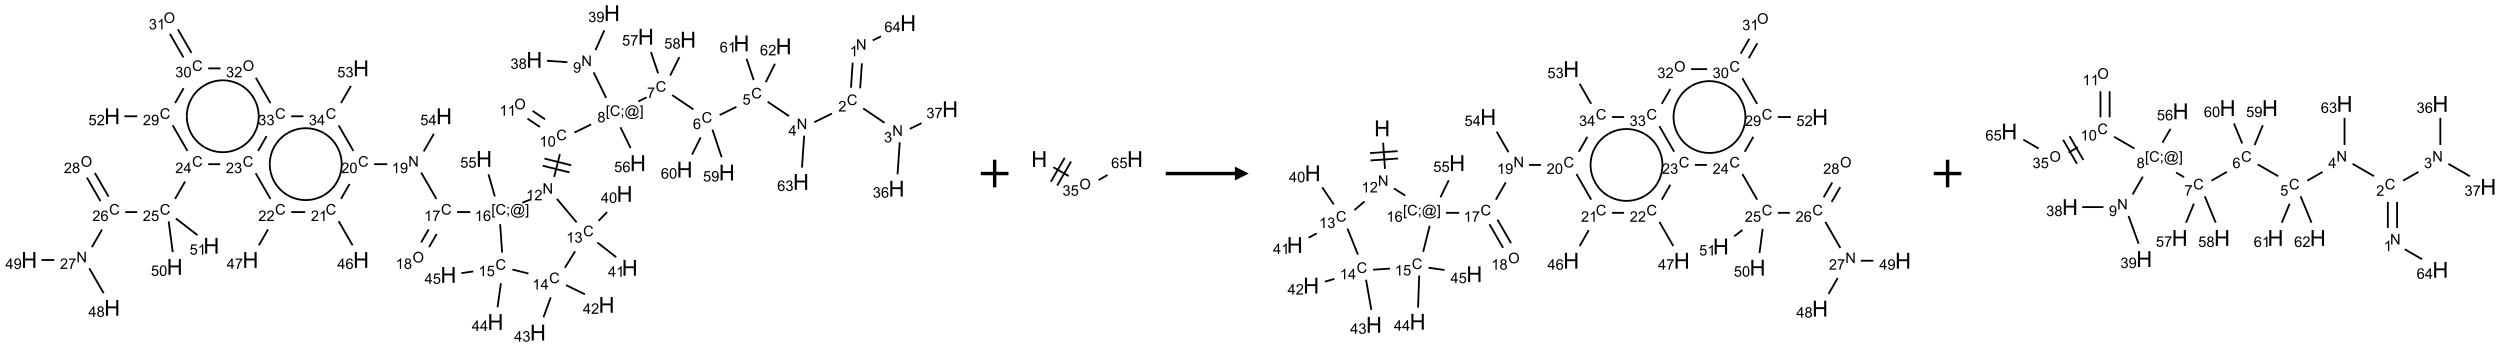 <?xml version="1.0" encoding="UTF-8"?>
<svg xmlns="http://www.w3.org/2000/svg" xmlns:xlink="http://www.w3.org/1999/xlink" width="1808" height="251" viewBox="0 0 1808 251">
<defs>
<g>
<g id="glyph-0-0">
<path d="M 1.332 0 L 1.332 -6.668 L 6.668 -6.668 L 6.668 0 Z M 1.5 -0.168 L 6.5 -0.168 L 6.5 -6.5 L 1.5 -6.5 Z M 1.5 -0.168 "/>
</g>
<g id="glyph-0-1">
<path d="M 0.812 0 L 0.812 -7.637 L 1.848 -7.637 L 5.859 -1.641 L 5.859 -7.637 L 6.828 -7.637 L 6.828 0 L 5.793 0 L 1.781 -6 L 1.781 0 Z M 0.812 0 "/>
</g>
<g id="glyph-0-2">
<path d="M 3.973 0 L 3.035 0 L 3.035 -5.973 C 2.809 -5.758 2.516 -5.543 2.148 -5.328 C 1.781 -5.113 1.453 -4.953 1.16 -4.844 L 1.16 -5.75 C 1.684 -5.996 2.145 -6.297 2.535 -6.645 C 2.93 -6.996 3.207 -7.336 3.371 -7.668 L 3.973 -7.668 Z M 3.973 0 "/>
</g>
<g id="glyph-0-3">
<path d="M 6.27 -2.676 L 7.281 -2.422 C 7.07 -1.594 6.688 -0.961 6.137 -0.523 C 5.586 -0.086 4.914 0.129 4.121 0.129 C 3.297 0.129 2.629 -0.039 2.113 -0.371 C 1.598 -0.707 1.203 -1.191 0.934 -1.828 C 0.664 -2.465 0.531 -3.145 0.531 -3.875 C 0.531 -4.672 0.684 -5.363 0.988 -5.957 C 1.293 -6.547 1.723 -6.996 2.285 -7.305 C 2.844 -7.613 3.461 -7.766 4.137 -7.766 C 4.898 -7.766 5.543 -7.57 6.062 -7.184 C 6.582 -6.793 6.945 -6.246 7.152 -5.543 L 6.156 -5.309 C 5.98 -5.863 5.723 -6.266 5.387 -6.52 C 5.051 -6.773 4.625 -6.902 4.113 -6.902 C 3.527 -6.902 3.039 -6.762 2.645 -6.48 C 2.25 -6.199 1.973 -5.82 1.812 -5.348 C 1.652 -4.871 1.574 -4.383 1.574 -3.879 C 1.574 -3.23 1.668 -2.664 1.855 -2.18 C 2.047 -1.695 2.34 -1.332 2.738 -1.094 C 3.137 -0.855 3.57 -0.734 4.035 -0.734 C 4.602 -0.734 5.082 -0.898 5.473 -1.223 C 5.867 -1.551 6.133 -2.035 6.27 -2.676 Z M 6.27 -2.676 "/>
</g>
<g id="glyph-0-4">
<path d="M 5.371 -0.902 L 5.371 0 L 0.324 0 C 0.316 -0.227 0.352 -0.441 0.434 -0.652 C 0.562 -0.996 0.766 -1.332 1.051 -1.668 C 1.332 -2 1.742 -2.387 2.277 -2.824 C 3.105 -3.504 3.668 -4.043 3.957 -4.441 C 4.25 -4.84 4.395 -5.215 4.395 -5.566 C 4.395 -5.938 4.262 -6.254 3.996 -6.508 C 3.73 -6.762 3.387 -6.891 2.957 -6.891 C 2.508 -6.891 2.145 -6.754 1.875 -6.484 C 1.605 -6.215 1.469 -5.84 1.465 -5.359 L 0.5 -5.457 C 0.566 -6.176 0.812 -6.727 1.246 -7.102 C 1.676 -7.477 2.254 -7.668 2.98 -7.668 C 3.711 -7.668 4.293 -7.465 4.719 -7.059 C 5.145 -6.652 5.359 -6.148 5.359 -5.547 C 5.359 -5.242 5.297 -4.941 5.172 -4.645 C 5.047 -4.352 4.84 -4.039 4.551 -3.715 C 4.262 -3.387 3.777 -2.938 3.105 -2.371 C 2.543 -1.898 2.18 -1.578 2.02 -1.41 C 1.859 -1.242 1.73 -1.07 1.625 -0.902 Z M 5.371 -0.902 "/>
</g>
<g id="glyph-0-5">
<path d="M 0.449 -2.016 L 1.387 -2.141 C 1.492 -1.609 1.676 -1.227 1.934 -0.992 C 2.191 -0.758 2.508 -0.641 2.879 -0.641 C 3.32 -0.641 3.695 -0.793 3.996 -1.098 C 4.301 -1.402 4.453 -1.781 4.453 -2.234 C 4.453 -2.664 4.312 -3.02 4.031 -3.301 C 3.75 -3.578 3.391 -3.719 2.957 -3.719 C 2.781 -3.719 2.562 -3.684 2.297 -3.613 L 2.402 -4.438 C 2.465 -4.43 2.516 -4.426 2.551 -4.426 C 2.949 -4.426 3.312 -4.531 3.629 -4.738 C 3.949 -4.949 4.109 -5.27 4.109 -5.703 C 4.109 -6.047 3.992 -6.332 3.762 -6.559 C 3.527 -6.785 3.227 -6.895 2.859 -6.895 C 2.496 -6.895 2.191 -6.781 1.949 -6.551 C 1.707 -6.324 1.547 -5.98 1.48 -5.52 L 0.543 -5.688 C 0.656 -6.316 0.918 -6.805 1.324 -7.148 C 1.73 -7.492 2.234 -7.668 2.84 -7.668 C 3.254 -7.668 3.641 -7.578 3.988 -7.398 C 4.34 -7.219 4.609 -6.977 4.793 -6.668 C 4.98 -6.359 5.074 -6.031 5.074 -5.684 C 5.074 -5.352 4.984 -5.051 4.809 -4.781 C 4.629 -4.512 4.367 -4.297 4.02 -4.137 C 4.473 -4.031 4.824 -3.816 5.074 -3.488 C 5.324 -3.16 5.449 -2.75 5.449 -2.254 C 5.449 -1.59 5.203 -1.023 4.719 -0.559 C 4.234 -0.098 3.617 0.137 2.875 0.137 C 2.203 0.137 1.648 -0.062 1.207 -0.465 C 0.762 -0.863 0.512 -1.379 0.449 -2.016 Z M 0.449 -2.016 "/>
</g>
<g id="glyph-0-6">
<path d="M 5.309 -5.766 L 4.375 -5.691 C 4.293 -6.059 4.172 -6.328 4.02 -6.496 C 3.766 -6.762 3.453 -6.895 3.082 -6.895 C 2.785 -6.895 2.523 -6.812 2.297 -6.645 C 2 -6.43 1.77 -6.117 1.598 -5.703 C 1.43 -5.289 1.34 -4.703 1.332 -3.938 C 1.559 -4.281 1.836 -4.535 2.16 -4.703 C 2.488 -4.871 2.828 -4.953 3.188 -4.953 C 3.812 -4.953 4.344 -4.723 4.785 -4.262 C 5.223 -3.801 5.441 -3.207 5.441 -2.48 C 5.441 -2 5.34 -1.555 5.133 -1.145 C 4.926 -0.73 4.641 -0.418 4.281 -0.199 C 3.922 0.02 3.512 0.129 3.051 0.129 C 2.27 0.129 1.633 -0.156 1.141 -0.73 C 0.648 -1.305 0.402 -2.254 0.402 -3.574 C 0.402 -5.051 0.672 -6.121 1.219 -6.793 C 1.695 -7.375 2.336 -7.668 3.141 -7.668 C 3.742 -7.668 4.234 -7.5 4.617 -7.16 C 5 -6.824 5.23 -6.359 5.309 -5.766 Z M 1.48 -2.473 C 1.48 -2.152 1.547 -1.844 1.684 -1.547 C 1.82 -1.25 2.016 -1.027 2.262 -0.871 C 2.508 -0.719 2.766 -0.641 3.035 -0.641 C 3.434 -0.641 3.773 -0.801 4.059 -1.121 C 4.344 -1.441 4.484 -1.875 4.484 -2.422 C 4.484 -2.949 4.344 -3.367 4.062 -3.668 C 3.781 -3.973 3.426 -4.125 3 -4.125 C 2.578 -4.125 2.219 -3.973 1.922 -3.668 C 1.625 -3.363 1.48 -2.969 1.48 -2.473 Z M 1.48 -2.473 "/>
</g>
<g id="glyph-0-7">
<path d="M 0.504 -6.637 L 0.504 -7.535 L 5.449 -7.535 L 5.449 -6.809 C 4.961 -6.289 4.48 -5.602 4.004 -4.746 C 3.527 -3.887 3.156 -3.004 2.895 -2.098 C 2.707 -1.461 2.59 -0.762 2.535 0 L 1.574 0 C 1.582 -0.602 1.703 -1.328 1.926 -2.176 C 2.152 -3.027 2.477 -3.848 2.898 -4.637 C 3.32 -5.426 3.77 -6.094 4.246 -6.637 Z M 0.504 -6.637 "/>
</g>
<g id="glyph-0-8">
<path d="M 3.449 0 L 3.449 -1.828 L 0.137 -1.828 L 0.137 -2.688 L 3.621 -7.637 L 4.387 -7.637 L 4.387 -2.688 L 5.418 -2.688 L 5.418 -1.828 L 4.387 -1.828 L 4.387 0 Z M 3.449 -2.688 L 3.449 -6.129 L 1.059 -2.688 Z M 3.449 -2.688 "/>
</g>
<g id="glyph-0-9">
<path d="M 0.441 -2 L 1.426 -2.082 C 1.5 -1.605 1.668 -1.242 1.934 -1.004 C 2.199 -0.762 2.52 -0.641 2.895 -0.641 C 3.348 -0.641 3.73 -0.812 4.043 -1.152 C 4.355 -1.492 4.512 -1.941 4.512 -2.504 C 4.512 -3.039 4.359 -3.461 4.059 -3.77 C 3.758 -4.078 3.367 -4.234 2.879 -4.234 C 2.578 -4.234 2.305 -4.164 2.062 -4.027 C 1.82 -3.891 1.629 -3.715 1.488 -3.496 L 0.609 -3.609 L 1.348 -7.531 L 5.145 -7.531 L 5.145 -6.637 L 2.098 -6.637 L 1.688 -4.582 C 2.145 -4.902 2.625 -5.062 3.129 -5.062 C 3.797 -5.062 4.359 -4.832 4.816 -4.371 C 5.277 -3.91 5.504 -3.312 5.504 -2.59 C 5.504 -1.898 5.305 -1.301 4.902 -0.797 C 4.41 -0.18 3.742 0.129 2.895 0.129 C 2.199 0.129 1.633 -0.062 1.195 -0.453 C 0.758 -0.844 0.504 -1.359 0.441 -2 Z M 0.441 -2 "/>
</g>
<g id="glyph-0-10">
<path d="M 0.723 2.121 L 0.723 -7.637 L 2.793 -7.637 L 2.793 -6.859 L 1.66 -6.859 L 1.66 1.344 L 2.793 1.344 L 2.793 2.121 Z M 0.723 2.121 "/>
</g>
<g id="glyph-0-11">
<path d="M 0.949 -4.465 L 0.949 -5.531 L 2.016 -5.531 L 2.016 -4.465 Z M 0.949 0 L 0.949 -1.066 L 2.016 -1.066 L 2.016 0 C 2.016 0.391 1.945 0.711 1.809 0.949 C 1.668 1.191 1.449 1.379 1.145 1.512 L 0.887 1.109 C 1.082 1.023 1.23 0.895 1.324 0.727 C 1.418 0.559 1.469 0.316 1.48 0 Z M 0.949 0 "/>
</g>
<g id="glyph-0-12">
<path d="M 6.047 -0.848 C 5.82 -0.59 5.57 -0.379 5.289 -0.223 C 5.008 -0.062 4.73 0.016 4.449 0.016 C 4.141 0.016 3.84 -0.074 3.547 -0.254 C 3.254 -0.434 3.02 -0.715 2.836 -1.09 C 2.652 -1.465 2.562 -1.875 2.562 -2.324 C 2.562 -2.875 2.703 -3.43 2.988 -3.98 C 3.27 -4.535 3.621 -4.953 4.043 -5.23 C 4.461 -5.508 4.871 -5.645 5.266 -5.645 C 5.566 -5.645 5.855 -5.566 6.129 -5.41 C 6.402 -5.25 6.641 -5.012 6.84 -4.688 L 7.016 -5.496 L 7.949 -5.496 L 7.199 -2 C 7.094 -1.516 7.043 -1.246 7.043 -1.191 C 7.043 -1.098 7.078 -1.02 7.148 -0.949 C 7.219 -0.883 7.305 -0.848 7.406 -0.848 C 7.59 -0.848 7.832 -0.953 8.129 -1.168 C 8.527 -1.445 8.84 -1.816 9.07 -2.285 C 9.301 -2.75 9.418 -3.234 9.418 -3.73 C 9.418 -4.309 9.27 -4.852 8.973 -5.355 C 8.676 -5.859 8.23 -6.262 7.645 -6.562 C 7.055 -6.863 6.406 -7.016 5.691 -7.016 C 4.879 -7.016 4.137 -6.824 3.465 -6.445 C 2.793 -6.066 2.273 -5.52 1.902 -4.809 C 1.535 -4.098 1.348 -3.34 1.348 -2.527 C 1.348 -1.676 1.535 -0.941 1.902 -0.328 C 2.273 0.285 2.809 0.742 3.508 1.035 C 4.207 1.328 4.984 1.473 5.832 1.473 C 6.742 1.473 7.504 1.32 8.121 1.016 C 8.734 0.711 9.195 0.34 9.5 -0.098 L 10.441 -0.098 C 10.266 0.266 9.961 0.637 9.531 1.016 C 9.102 1.395 8.59 1.695 7.996 1.914 C 7.402 2.133 6.688 2.246 5.848 2.246 C 5.078 2.246 4.367 2.145 3.715 1.949 C 3.066 1.75 2.512 1.453 2.051 1.055 C 1.594 0.656 1.25 0.199 1.016 -0.316 C 0.723 -0.973 0.578 -1.684 0.578 -2.441 C 0.578 -3.289 0.75 -4.098 1.098 -4.863 C 1.523 -5.805 2.125 -6.527 2.902 -7.027 C 3.684 -7.527 4.629 -7.777 5.738 -7.777 C 6.602 -7.777 7.375 -7.602 8.059 -7.246 C 8.746 -6.895 9.285 -6.371 9.684 -5.672 C 10.02 -5.07 10.188 -4.418 10.188 -3.715 C 10.188 -2.707 9.832 -1.812 9.125 -1.031 C 8.492 -0.328 7.801 0.02 7.051 0.02 C 6.812 0.02 6.617 -0.016 6.473 -0.09 C 6.324 -0.16 6.215 -0.266 6.145 -0.402 C 6.102 -0.488 6.066 -0.637 6.047 -0.848 Z M 3.527 -2.262 C 3.527 -1.785 3.641 -1.414 3.863 -1.152 C 4.09 -0.887 4.348 -0.754 4.641 -0.754 C 4.836 -0.754 5.039 -0.812 5.254 -0.93 C 5.469 -1.047 5.676 -1.219 5.871 -1.449 C 6.066 -1.676 6.23 -1.969 6.355 -2.32 C 6.48 -2.672 6.543 -3.027 6.543 -3.379 C 6.543 -3.852 6.426 -4.219 6.191 -4.48 C 5.957 -4.738 5.672 -4.871 5.332 -4.871 C 5.109 -4.871 4.902 -4.812 4.707 -4.699 C 4.512 -4.586 4.32 -4.406 4.137 -4.156 C 3.953 -3.906 3.805 -3.602 3.691 -3.246 C 3.582 -2.887 3.527 -2.559 3.527 -2.262 Z M 3.527 -2.262 "/>
</g>
<g id="glyph-0-13">
<path d="M 2.27 2.121 L 0.203 2.121 L 0.203 1.344 L 1.332 1.344 L 1.332 -6.859 L 0.203 -6.859 L 0.203 -7.637 L 2.27 -7.637 Z M 2.27 2.121 "/>
</g>
<g id="glyph-0-14">
<path d="M 1.887 -4.141 C 1.496 -4.281 1.207 -4.484 1.02 -4.75 C 0.832 -5.016 0.738 -5.328 0.738 -5.699 C 0.738 -6.254 0.938 -6.719 1.34 -7.098 C 1.738 -7.477 2.27 -7.668 2.934 -7.668 C 3.598 -7.668 4.137 -7.473 4.543 -7.086 C 4.949 -6.699 5.152 -6.227 5.152 -5.672 C 5.152 -5.316 5.059 -5.008 4.871 -4.746 C 4.688 -4.484 4.406 -4.281 4.027 -4.141 C 4.496 -3.988 4.852 -3.742 5.098 -3.402 C 5.34 -3.062 5.465 -2.656 5.465 -2.184 C 5.465 -1.531 5.234 -0.98 4.77 -0.535 C 4.309 -0.09 3.703 0.129 2.949 0.129 C 2.195 0.129 1.586 -0.094 1.125 -0.539 C 0.664 -0.984 0.434 -1.543 0.434 -2.207 C 0.434 -2.703 0.559 -3.121 0.809 -3.457 C 1.062 -3.793 1.422 -4.02 1.887 -4.141 Z M 1.699 -5.73 C 1.699 -5.367 1.812 -5.074 2.047 -4.844 C 2.281 -4.613 2.582 -4.5 2.953 -4.5 C 3.312 -4.5 3.609 -4.613 3.84 -4.84 C 4.07 -5.066 4.188 -5.348 4.188 -5.676 C 4.188 -6.02 4.07 -6.309 3.832 -6.543 C 3.594 -6.777 3.297 -6.895 2.941 -6.895 C 2.586 -6.895 2.289 -6.781 2.051 -6.551 C 1.816 -6.324 1.699 -6.047 1.699 -5.73 Z M 1.395 -2.203 C 1.395 -1.938 1.461 -1.676 1.586 -1.426 C 1.711 -1.176 1.902 -0.984 2.152 -0.848 C 2.402 -0.711 2.672 -0.641 2.957 -0.641 C 3.406 -0.641 3.777 -0.785 4.066 -1.074 C 4.359 -1.363 4.504 -1.727 4.504 -2.172 C 4.504 -2.625 4.355 -2.996 4.055 -3.293 C 3.754 -3.586 3.379 -3.734 2.926 -3.734 C 2.484 -3.734 2.121 -3.59 1.832 -3.297 C 1.543 -3.004 1.395 -2.641 1.395 -2.203 Z M 1.395 -2.203 "/>
</g>
<g id="glyph-0-15">
<path d="M 0.582 -1.766 L 1.484 -1.848 C 1.562 -1.426 1.707 -1.117 1.922 -0.926 C 2.137 -0.734 2.414 -0.641 2.75 -0.641 C 3.039 -0.641 3.289 -0.707 3.508 -0.84 C 3.727 -0.973 3.902 -1.148 4.043 -1.367 C 4.18 -1.586 4.297 -1.887 4.391 -2.262 C 4.484 -2.637 4.531 -3.016 4.531 -3.406 C 4.531 -3.449 4.531 -3.512 4.527 -3.594 C 4.34 -3.297 4.082 -3.055 3.758 -2.867 C 3.434 -2.68 3.082 -2.59 2.703 -2.59 C 2.07 -2.59 1.535 -2.816 1.098 -3.277 C 0.66 -3.734 0.441 -4.34 0.441 -5.09 C 0.441 -5.863 0.672 -6.484 1.129 -6.957 C 1.586 -7.43 2.156 -7.668 2.844 -7.668 C 3.34 -7.668 3.793 -7.531 4.207 -7.266 C 4.617 -7 4.93 -6.617 5.145 -6.121 C 5.355 -5.629 5.465 -4.91 5.465 -3.973 C 5.465 -2.996 5.359 -2.223 5.145 -1.645 C 4.934 -1.066 4.617 -0.625 4.199 -0.324 C 3.781 -0.02 3.293 0.129 2.73 0.129 C 2.133 0.129 1.645 -0.035 1.266 -0.367 C 0.887 -0.699 0.66 -1.164 0.582 -1.766 Z M 4.422 -5.137 C 4.422 -5.676 4.277 -6.102 3.992 -6.418 C 3.707 -6.734 3.359 -6.891 2.957 -6.891 C 2.543 -6.891 2.18 -6.719 1.871 -6.379 C 1.562 -6.039 1.406 -5.598 1.406 -5.059 C 1.406 -4.57 1.555 -4.176 1.848 -3.871 C 2.141 -3.566 2.5 -3.418 2.934 -3.418 C 3.367 -3.418 3.723 -3.57 4.004 -3.871 C 4.281 -4.176 4.422 -4.598 4.422 -5.137 Z M 4.422 -5.137 "/>
</g>
<g id="glyph-0-16">
<path d="M 0.441 -3.766 C 0.441 -4.668 0.535 -5.395 0.723 -5.945 C 0.906 -6.496 1.184 -6.922 1.551 -7.219 C 1.918 -7.516 2.375 -7.668 2.934 -7.668 C 3.344 -7.668 3.703 -7.586 4.012 -7.418 C 4.32 -7.254 4.574 -7.016 4.777 -6.707 C 4.977 -6.395 5.137 -6.016 5.25 -5.57 C 5.363 -5.125 5.422 -4.523 5.422 -3.766 C 5.422 -2.871 5.328 -2.148 5.145 -1.598 C 4.961 -1.047 4.688 -0.621 4.32 -0.32 C 3.953 -0.02 3.492 0.129 2.934 0.129 C 2.195 0.129 1.617 -0.133 1.199 -0.66 C 0.695 -1.297 0.441 -2.332 0.441 -3.766 Z M 1.406 -3.766 C 1.406 -2.512 1.555 -1.68 1.848 -1.262 C 2.141 -0.848 2.5 -0.641 2.934 -0.641 C 3.363 -0.641 3.727 -0.848 4.02 -1.266 C 4.312 -1.684 4.457 -2.516 4.457 -3.766 C 4.457 -5.023 4.312 -5.859 4.02 -6.27 C 3.727 -6.684 3.359 -6.891 2.922 -6.891 C 2.492 -6.891 2.148 -6.707 1.891 -6.344 C 1.566 -5.879 1.406 -5.02 1.406 -3.766 Z M 1.406 -3.766 "/>
</g>
<g id="glyph-0-17">
<path d="M 0.516 -3.719 C 0.516 -4.984 0.855 -5.977 1.535 -6.695 C 2.215 -7.414 3.094 -7.77 4.172 -7.77 C 4.875 -7.77 5.512 -7.602 6.078 -7.266 C 6.645 -6.93 7.074 -6.461 7.371 -5.855 C 7.668 -5.254 7.816 -4.57 7.816 -3.809 C 7.816 -3.035 7.66 -2.34 7.348 -1.73 C 7.035 -1.117 6.594 -0.656 6.02 -0.34 C 5.449 -0.027 4.828 0.129 4.168 0.129 C 3.449 0.129 2.805 -0.043 2.238 -0.391 C 1.672 -0.738 1.246 -1.211 0.953 -1.812 C 0.66 -2.414 0.516 -3.047 0.516 -3.719 Z M 1.559 -3.703 C 1.559 -2.781 1.805 -2.059 2.301 -1.527 C 2.793 -1 3.414 -0.734 4.16 -0.734 C 4.922 -0.734 5.547 -1 6.039 -1.535 C 6.531 -2.07 6.777 -2.828 6.777 -3.812 C 6.777 -4.434 6.672 -4.977 6.461 -5.441 C 6.25 -5.902 5.945 -6.262 5.539 -6.52 C 5.133 -6.773 4.68 -6.902 4.176 -6.902 C 3.461 -6.902 2.848 -6.656 2.332 -6.164 C 1.816 -5.672 1.559 -4.852 1.559 -3.703 Z M 1.559 -3.703 "/>
</g>
<g id="glyph-1-0">
<path d="M 2 0 L 2 -10 L 10 -10 L 10 0 Z M 2.25 -0.25 L 9.75 -0.25 L 9.75 -9.75 L 2.25 -9.75 Z M 2.25 -0.25 "/>
</g>
<g id="glyph-1-1">
<path d="M 1.281 0 L 1.281 -11.453 L 2.797 -11.453 L 2.797 -6.75 L 8.75 -6.75 L 8.75 -11.453 L 10.266 -11.453 L 10.266 0 L 8.75 0 L 8.75 -5.398 L 2.797 -5.398 L 2.797 0 Z M 1.281 0 "/>
</g>
</g>
</defs>
<path fill="none" stroke-width="0.033" stroke-linecap="butt" stroke-linejoin="miter" stroke="rgb(0%, 0%, 0%)" stroke-opacity="1" stroke-miterlimit="10" d="M 14.889 0.895 L 14.858 1.347 " transform="matrix(40, 0, 0, 40, 21.1, 9.539)"/>
<path fill="none" stroke-width="0.033" stroke-linecap="butt" stroke-linejoin="miter" stroke="rgb(0%, 0%, 0%)" stroke-opacity="1" stroke-miterlimit="10" d="M 15.056 0.907 L 15.024 1.358 " transform="matrix(40, 0, 0, 40, 21.1, 9.539)"/>
<path fill="none" stroke-width="0.033" stroke-linecap="butt" stroke-linejoin="miter" stroke="rgb(0%, 0%, 0%)" stroke-opacity="1" stroke-miterlimit="10" d="M 15.079 1.721 L 15.465 1.982 " transform="matrix(40, 0, 0, 40, 21.1, 9.539)"/>
<path fill="none" stroke-width="0.033" stroke-linecap="butt" stroke-linejoin="miter" stroke="rgb(0%, 0%, 0%)" stroke-opacity="1" stroke-miterlimit="10" d="M 15.74 2.334 L 15.7 2.912 " transform="matrix(40, 0, 0, 40, 21.1, 9.539)"/>
<path fill="none" stroke-width="0.033" stroke-linecap="butt" stroke-linejoin="miter" stroke="rgb(0%, 0%, 0%)" stroke-opacity="1" stroke-miterlimit="10" d="M 15.922 2.091 L 16.134 1.988 " transform="matrix(40, 0, 0, 40, 21.1, 9.539)"/>
<path fill="none" stroke-width="0.033" stroke-linecap="butt" stroke-linejoin="miter" stroke="rgb(0%, 0%, 0%)" stroke-opacity="1" stroke-miterlimit="10" d="M 14.515 1.814 L 14.194 1.971 " transform="matrix(40, 0, 0, 40, 21.1, 9.539)"/>
<path fill="none" stroke-width="0.033" stroke-linecap="butt" stroke-linejoin="miter" stroke="rgb(0%, 0%, 0%)" stroke-opacity="1" stroke-miterlimit="10" d="M 13.737 1.861 L 13.352 1.601 " transform="matrix(40, 0, 0, 40, 21.1, 9.539)"/>
<path fill="none" stroke-width="0.033" stroke-linecap="butt" stroke-linejoin="miter" stroke="rgb(0%, 0%, 0%)" stroke-opacity="1" stroke-miterlimit="10" d="M 12.787 1.693 L 12.485 1.841 " transform="matrix(40, 0, 0, 40, 21.1, 9.539)"/>
<path fill="none" stroke-width="0.033" stroke-linecap="butt" stroke-linejoin="miter" stroke="rgb(0%, 0%, 0%)" stroke-opacity="1" stroke-miterlimit="10" d="M 12.009 1.74 L 11.624 1.48 " transform="matrix(40, 0, 0, 40, 21.1, 9.539)"/>
<path fill="none" stroke-width="0.033" stroke-linecap="butt" stroke-linejoin="miter" stroke="rgb(0%, 0%, 0%)" stroke-opacity="1" stroke-miterlimit="10" d="M 11.163 1.522 L 11.014 1.595 " transform="matrix(40, 0, 0, 40, 21.1, 9.539)"/>
<path fill="none" stroke-width="0.033" stroke-linecap="butt" stroke-linejoin="miter" stroke="rgb(0%, 0%, 0%)" stroke-opacity="1" stroke-miterlimit="10" d="M 10.431 1.531 L 10.206 1.07 " transform="matrix(40, 0, 0, 40, 21.1, 9.539)"/>
<path fill="none" stroke-width="0.033" stroke-linecap="butt" stroke-linejoin="miter" stroke="rgb(0%, 0%, 0%)" stroke-opacity="1" stroke-miterlimit="10" d="M 9.731 0.886 L 9.361 0.86 " transform="matrix(40, 0, 0, 40, 21.1, 9.539)"/>
<path fill="none" stroke-width="0.033" stroke-linecap="butt" stroke-linejoin="miter" stroke="rgb(0%, 0%, 0%)" stroke-opacity="1" stroke-miterlimit="10" d="M 10.239 0.668 L 10.398 0.311 " transform="matrix(40, 0, 0, 40, 21.1, 9.539)"/>
<path fill="none" stroke-width="0.033" stroke-linecap="butt" stroke-linejoin="miter" stroke="rgb(0%, 0%, 0%)" stroke-opacity="1" stroke-miterlimit="10" d="M 10.16 2.011 L 9.858 2.158 " transform="matrix(40, 0, 0, 40, 21.1, 9.539)"/>
<path fill="none" stroke-width="0.033" stroke-linecap="butt" stroke-linejoin="miter" stroke="rgb(0%, 0%, 0%)" stroke-opacity="1" stroke-miterlimit="10" d="M 9.327 1.919 L 9.102 1.767 " transform="matrix(40, 0, 0, 40, 21.1, 9.539)"/>
<path fill="none" stroke-width="0.033" stroke-linecap="butt" stroke-linejoin="miter" stroke="rgb(0%, 0%, 0%)" stroke-opacity="1" stroke-miterlimit="10" d="M 9.234 2.058 L 9.009 1.906 " transform="matrix(40, 0, 0, 40, 21.1, 9.539)"/>
<path fill="none" stroke-width="0.033" stroke-linecap="butt" stroke-linejoin="miter" stroke="rgb(0%, 0%, 0%)" stroke-opacity="1" stroke-miterlimit="10" d="M 9.595 2.548 L 9.492 2.96 " transform="matrix(40, 0, 0, 40, 21.1, 9.539)"/>
<path fill="none" stroke-width="0.033" stroke-linecap="butt" stroke-linejoin="miter" stroke="rgb(0%, 0%, 0%)" stroke-opacity="1" stroke-miterlimit="10" d="M 9.285 2.758 L 9.77 2.879 " transform="matrix(40, 0, 0, 40, 21.1, 9.539)"/>
<path fill="none" stroke-width="0.033" stroke-linecap="butt" stroke-linejoin="miter" stroke="rgb(0%, 0%, 0%)" stroke-opacity="1" stroke-miterlimit="10" d="M 9.317 2.629 L 9.802 2.75 " transform="matrix(40, 0, 0, 40, 21.1, 9.539)"/>
<path fill="none" stroke-width="0.033" stroke-linecap="butt" stroke-linejoin="miter" stroke="rgb(0%, 0%, 0%)" stroke-opacity="1" stroke-miterlimit="10" d="M 9.54 3.356 L 9.898 3.782 " transform="matrix(40, 0, 0, 40, 21.1, 9.539)"/>
<path fill="none" stroke-width="0.033" stroke-linecap="butt" stroke-linejoin="miter" stroke="rgb(0%, 0%, 0%)" stroke-opacity="1" stroke-miterlimit="10" d="M 10.294 3.755 L 10.449 3.595 " transform="matrix(40, 0, 0, 40, 21.1, 9.539)"/>
<path fill="none" stroke-width="0.033" stroke-linecap="butt" stroke-linejoin="miter" stroke="rgb(0%, 0%, 0%)" stroke-opacity="1" stroke-miterlimit="10" d="M 10.273 4.146 L 10.612 4.411 " transform="matrix(40, 0, 0, 40, 21.1, 9.539)"/>
<path fill="none" stroke-width="0.033" stroke-linecap="butt" stroke-linejoin="miter" stroke="rgb(0%, 0%, 0%)" stroke-opacity="1" stroke-miterlimit="10" d="M 9.871 4.305 L 9.685 4.603 " transform="matrix(40, 0, 0, 40, 21.1, 9.539)"/>
<path fill="none" stroke-width="0.033" stroke-linecap="butt" stroke-linejoin="miter" stroke="rgb(0%, 0%, 0%)" stroke-opacity="1" stroke-miterlimit="10" d="M 9.706 4.916 L 10.047 5.082 " transform="matrix(40, 0, 0, 40, 21.1, 9.539)"/>
<path fill="none" stroke-width="0.033" stroke-linecap="butt" stroke-linejoin="miter" stroke="rgb(0%, 0%, 0%)" stroke-opacity="1" stroke-miterlimit="10" d="M 9.43 5.137 L 9.299 5.497 " transform="matrix(40, 0, 0, 40, 21.1, 9.539)"/>
<path fill="none" stroke-width="0.033" stroke-linecap="butt" stroke-linejoin="miter" stroke="rgb(0%, 0%, 0%)" stroke-opacity="1" stroke-miterlimit="10" d="M 9.027 4.707 L 8.737 4.635 " transform="matrix(40, 0, 0, 40, 21.1, 9.539)"/>
<path fill="none" stroke-width="0.033" stroke-linecap="butt" stroke-linejoin="miter" stroke="rgb(0%, 0%, 0%)" stroke-opacity="1" stroke-miterlimit="10" d="M 8.529 4.882 L 8.468 5.317 " transform="matrix(40, 0, 0, 40, 21.1, 9.539)"/>
<path fill="none" stroke-width="0.033" stroke-linecap="butt" stroke-linejoin="miter" stroke="rgb(0%, 0%, 0%)" stroke-opacity="1" stroke-miterlimit="10" d="M 8.03 4.669 L 7.815 4.699 " transform="matrix(40, 0, 0, 40, 21.1, 9.539)"/>
<path fill="none" stroke-width="0.033" stroke-linecap="butt" stroke-linejoin="miter" stroke="rgb(0%, 0%, 0%)" stroke-opacity="1" stroke-miterlimit="10" d="M 8.551 4.328 L 8.515 3.815 " transform="matrix(40, 0, 0, 40, 21.1, 9.539)"/>
<path fill="none" stroke-width="0.033" stroke-linecap="butt" stroke-linejoin="miter" stroke="rgb(0%, 0%, 0%)" stroke-opacity="1" stroke-miterlimit="10" d="M 8.917 3.427 L 9.071 3.365 " transform="matrix(40, 0, 0, 40, 21.1, 9.539)"/>
<path fill="none" stroke-width="0.033" stroke-linecap="butt" stroke-linejoin="miter" stroke="rgb(0%, 0%, 0%)" stroke-opacity="1" stroke-miterlimit="10" d="M 7.975 3.596 L 7.737 3.596 " transform="matrix(40, 0, 0, 40, 21.1, 9.539)"/>
<path fill="none" stroke-width="0.033" stroke-linecap="butt" stroke-linejoin="miter" stroke="rgb(0%, 0%, 0%)" stroke-opacity="1" stroke-miterlimit="10" d="M 7.223 3.909 L 7.086 4.145 " transform="matrix(40, 0, 0, 40, 21.1, 9.539)"/>
<path fill="none" stroke-width="0.033" stroke-linecap="butt" stroke-linejoin="miter" stroke="rgb(0%, 0%, 0%)" stroke-opacity="1" stroke-miterlimit="10" d="M 7.367 3.992 L 7.231 4.229 " transform="matrix(40, 0, 0, 40, 21.1, 9.539)"/>
<path fill="none" stroke-width="0.033" stroke-linecap="butt" stroke-linejoin="miter" stroke="rgb(0%, 0%, 0%)" stroke-opacity="1" stroke-miterlimit="10" d="M 7.362 3.357 L 7.087 2.881 " transform="matrix(40, 0, 0, 40, 21.1, 9.539)"/>
<path fill="none" stroke-width="0.033" stroke-linecap="butt" stroke-linejoin="miter" stroke="rgb(0%, 0%, 0%)" stroke-opacity="1" stroke-miterlimit="10" d="M 6.474 2.73 L 6.237 2.73 " transform="matrix(40, 0, 0, 40, 21.1, 9.539)"/>
<path fill="none" stroke-width="0.033" stroke-linecap="butt" stroke-linejoin="miter" stroke="rgb(0%, 0%, 0%)" stroke-opacity="1" stroke-miterlimit="10" d="M 5.793 3.088 L 5.638 3.357 " transform="matrix(40, 0, 0, 40, 21.1, 9.539)"/>
<path fill="none" stroke-width="0.033" stroke-linecap="butt" stroke-linejoin="miter" stroke="rgb(0%, 0%, 0%)" stroke-opacity="1" stroke-miterlimit="10" d="M 5.595 3.76 L 5.847 4.197 " transform="matrix(40, 0, 0, 40, 21.1, 9.539)"/>
<path fill="none" stroke-width="0.033" stroke-linecap="butt" stroke-linejoin="miter" stroke="rgb(0%, 0%, 0%)" stroke-opacity="1" stroke-miterlimit="10" d="M 4.99 3.596 L 4.737 3.596 " transform="matrix(40, 0, 0, 40, 21.1, 9.539)"/>
<path fill="none" stroke-width="0.033" stroke-linecap="butt" stroke-linejoin="miter" stroke="rgb(0%, 0%, 0%)" stroke-opacity="1" stroke-miterlimit="10" d="M 4.319 3.909 L 4.153 4.197 " transform="matrix(40, 0, 0, 40, 21.1, 9.539)"/>
<path fill="none" stroke-width="0.033" stroke-linecap="butt" stroke-linejoin="miter" stroke="rgb(0%, 0%, 0%)" stroke-opacity="1" stroke-miterlimit="10" d="M 4.362 3.357 L 4.095 2.894 " transform="matrix(40, 0, 0, 40, 21.1, 9.539)"/>
<path fill="none" stroke-width="0.033" stroke-linecap="butt" stroke-linejoin="miter" stroke="rgb(0%, 0%, 0%)" stroke-opacity="1" stroke-miterlimit="10" d="M 3.453 2.73 L 3.237 2.73 " transform="matrix(40, 0, 0, 40, 21.1, 9.539)"/>
<path fill="none" stroke-width="0.033" stroke-linecap="butt" stroke-linejoin="miter" stroke="rgb(0%, 0%, 0%)" stroke-opacity="1" stroke-miterlimit="10" d="M 2.819 3.043 L 2.638 3.357 " transform="matrix(40, 0, 0, 40, 21.1, 9.539)"/>
<path fill="none" stroke-width="0.033" stroke-linecap="butt" stroke-linejoin="miter" stroke="rgb(0%, 0%, 0%)" stroke-opacity="1" stroke-miterlimit="10" d="M 1.952 3.596 L 1.737 3.596 " transform="matrix(40, 0, 0, 40, 21.1, 9.539)"/>
<path fill="none" stroke-width="0.033" stroke-linecap="butt" stroke-linejoin="miter" stroke="rgb(0%, 0%, 0%)" stroke-opacity="1" stroke-miterlimit="10" d="M 1.317 3.912 L 1.133 4.231 " transform="matrix(40, 0, 0, 40, 21.1, 9.539)"/>
<path fill="none" stroke-width="0.033" stroke-linecap="butt" stroke-linejoin="miter" stroke="rgb(0%, 0%, 0%)" stroke-opacity="1" stroke-miterlimit="10" d="M 1.087 4.613 L 1.347 5.063 " transform="matrix(40, 0, 0, 40, 21.1, 9.539)"/>
<path fill="none" stroke-width="0.033" stroke-linecap="butt" stroke-linejoin="miter" stroke="rgb(0%, 0%, 0%)" stroke-opacity="1" stroke-miterlimit="10" d="M 0.453 4.462 L 0.222 4.462 " transform="matrix(40, 0, 0, 40, 21.1, 9.539)"/>
<path fill="none" stroke-width="0.033" stroke-linecap="butt" stroke-linejoin="miter" stroke="rgb(0%, 0%, 0%)" stroke-opacity="1" stroke-miterlimit="10" d="M 1.435 3.316 L 1.188 2.889 " transform="matrix(40, 0, 0, 40, 21.1, 9.539)"/>
<path fill="none" stroke-width="0.033" stroke-linecap="butt" stroke-linejoin="miter" stroke="rgb(0%, 0%, 0%)" stroke-opacity="1" stroke-miterlimit="10" d="M 1.29 3.399 L 1.044 2.972 " transform="matrix(40, 0, 0, 40, 21.1, 9.539)"/>
<path fill="none" stroke-width="0.033" stroke-linecap="butt" stroke-linejoin="miter" stroke="rgb(0%, 0%, 0%)" stroke-opacity="1" stroke-miterlimit="10" d="M 2.522 3.764 L 2.596 4.321 " transform="matrix(40, 0, 0, 40, 21.1, 9.539)"/>
<path fill="none" stroke-width="0.033" stroke-linecap="butt" stroke-linejoin="miter" stroke="rgb(0%, 0%, 0%)" stroke-opacity="1" stroke-miterlimit="10" d="M 2.652 3.712 L 3.043 4.013 " transform="matrix(40, 0, 0, 40, 21.1, 9.539)"/>
<path fill="none" stroke-width="0.033" stroke-linecap="butt" stroke-linejoin="miter" stroke="rgb(0%, 0%, 0%)" stroke-opacity="1" stroke-miterlimit="10" d="M 2.862 2.491 L 2.595 2.028 " transform="matrix(40, 0, 0, 40, 21.1, 9.539)"/>
<path fill="none" stroke-width="0.033" stroke-linecap="butt" stroke-linejoin="miter" stroke="rgb(0%, 0%, 0%)" stroke-opacity="1" stroke-miterlimit="10" d="M 1.953 1.864 L 1.722 1.864 " transform="matrix(40, 0, 0, 40, 21.1, 9.539)"/>
<path fill="none" stroke-width="0.033" stroke-linecap="butt" stroke-linejoin="miter" stroke="rgb(0%, 0%, 0%)" stroke-opacity="1" stroke-miterlimit="10" d="M 2.638 1.625 L 2.793 1.356 " transform="matrix(40, 0, 0, 40, 21.1, 9.539)"/>
<path fill="none" stroke-width="0.033" stroke-linecap="butt" stroke-linejoin="miter" stroke="rgb(0%, 0%, 0%)" stroke-opacity="1" stroke-miterlimit="10" d="M 2.935 0.718 L 2.688 0.291 " transform="matrix(40, 0, 0, 40, 21.1, 9.539)"/>
<path fill="none" stroke-width="0.033" stroke-linecap="butt" stroke-linejoin="miter" stroke="rgb(0%, 0%, 0%)" stroke-opacity="1" stroke-miterlimit="10" d="M 2.79 0.801 L 2.544 0.374 " transform="matrix(40, 0, 0, 40, 21.1, 9.539)"/>
<path fill="none" stroke-width="0.033" stroke-linecap="butt" stroke-linejoin="miter" stroke="rgb(0%, 0%, 0%)" stroke-opacity="1" stroke-miterlimit="10" d="M 3.237 0.998 L 3.459 0.998 " transform="matrix(40, 0, 0, 40, 21.1, 9.539)"/>
<path fill="none" stroke-width="0.033" stroke-linecap="butt" stroke-linejoin="miter" stroke="rgb(0%, 0%, 0%)" stroke-opacity="1" stroke-miterlimit="10" d="M 4.098 1.168 L 4.362 1.625 " transform="matrix(40, 0, 0, 40, 21.1, 9.539)"/>
<path fill="none" stroke-width="0.033" stroke-linecap="butt" stroke-linejoin="miter" stroke="rgb(0%, 0%, 0%)" stroke-opacity="1" stroke-miterlimit="10" d="M 4.293 2.222 L 4.138 2.491 " transform="matrix(40, 0, 0, 40, 21.1, 9.539)"/>
<path fill="none" stroke-width="0.033" stroke-linecap="butt" stroke-linejoin="miter" stroke="rgb(0%, 0%, 0%)" stroke-opacity="1" stroke-miterlimit="10" d="M 4.737 1.864 L 4.958 1.864 " transform="matrix(40, 0, 0, 40, 21.1, 9.539)"/>
<path fill="none" stroke-width="0.033" stroke-linecap="butt" stroke-linejoin="miter" stroke="rgb(0%, 0%, 0%)" stroke-opacity="1" stroke-miterlimit="10" d="M 5.595 2.028 L 5.862 2.491 " transform="matrix(40, 0, 0, 40, 21.1, 9.539)"/>
<path fill="none" stroke-width="0.033" stroke-linecap="butt" stroke-linejoin="miter" stroke="rgb(0%, 0%, 0%)" stroke-opacity="1" stroke-miterlimit="10" d="M 5.638 1.625 L 5.817 1.315 " transform="matrix(40, 0, 0, 40, 21.1, 9.539)"/>
<path fill="none" stroke-width="0.033" stroke-linecap="butt" stroke-linejoin="miter" stroke="rgb(0%, 0%, 0%)" stroke-opacity="1" stroke-miterlimit="10" d="M 7.133 2.499 L 7.317 2.18 " transform="matrix(40, 0, 0, 40, 21.1, 9.539)"/>
<path fill="none" stroke-width="0.033" stroke-linecap="butt" stroke-linejoin="miter" stroke="rgb(0%, 0%, 0%)" stroke-opacity="1" stroke-miterlimit="10" d="M 8.419 3.313 L 8.304 2.912 " transform="matrix(40, 0, 0, 40, 21.1, 9.539)"/>
<path fill="none" stroke-width="0.033" stroke-linecap="butt" stroke-linejoin="miter" stroke="rgb(0%, 0%, 0%)" stroke-opacity="1" stroke-miterlimit="10" d="M 10.69 2.062 L 10.874 2.439 " transform="matrix(40, 0, 0, 40, 21.1, 9.539)"/>
<path fill="none" stroke-width="0.033" stroke-linecap="butt" stroke-linejoin="miter" stroke="rgb(0%, 0%, 0%)" stroke-opacity="1" stroke-miterlimit="10" d="M 11.371 1.088 L 11.242 0.703 " transform="matrix(40, 0, 0, 40, 21.1, 9.539)"/>
<path fill="none" stroke-width="0.033" stroke-linecap="butt" stroke-linejoin="miter" stroke="rgb(0%, 0%, 0%)" stroke-opacity="1" stroke-miterlimit="10" d="M 11.59 1.127 L 11.756 0.793 " transform="matrix(40, 0, 0, 40, 21.1, 9.539)"/>
<path fill="none" stroke-width="0.033" stroke-linecap="butt" stroke-linejoin="miter" stroke="rgb(0%, 0%, 0%)" stroke-opacity="1" stroke-miterlimit="10" d="M 12.353 2.105 L 12.52 2.604 " transform="matrix(40, 0, 0, 40, 21.1, 9.539)"/>
<path fill="none" stroke-width="0.033" stroke-linecap="butt" stroke-linejoin="miter" stroke="rgb(0%, 0%, 0%)" stroke-opacity="1" stroke-miterlimit="10" d="M 12.14 2.246 L 11.985 2.557 " transform="matrix(40, 0, 0, 40, 21.1, 9.539)"/>
<path fill="none" stroke-width="0.033" stroke-linecap="butt" stroke-linejoin="miter" stroke="rgb(0%, 0%, 0%)" stroke-opacity="1" stroke-miterlimit="10" d="M 13.099 1.208 L 12.97 0.824 " transform="matrix(40, 0, 0, 40, 21.1, 9.539)"/>
<path fill="none" stroke-width="0.033" stroke-linecap="butt" stroke-linejoin="miter" stroke="rgb(0%, 0%, 0%)" stroke-opacity="1" stroke-miterlimit="10" d="M 13.318 1.248 L 13.484 0.914 " transform="matrix(40, 0, 0, 40, 21.1, 9.539)"/>
<path fill="none" stroke-width="0.033" stroke-linecap="butt" stroke-linejoin="miter" stroke="rgb(0%, 0%, 0%)" stroke-opacity="1" stroke-miterlimit="10" d="M 14.012 2.214 L 13.972 2.792 " transform="matrix(40, 0, 0, 40, 21.1, 9.539)"/>
<path fill="none" stroke-width="0.033" stroke-linecap="butt" stroke-linejoin="miter" stroke="rgb(0%, 0%, 0%)" stroke-opacity="1" stroke-miterlimit="10" d="M 15.251 0.492 L 15.401 0.419 " transform="matrix(40, 0, 0, 40, 21.1, 9.539)"/>
<path fill="none" stroke-width="0.033" stroke-linecap="butt" stroke-linejoin="miter" stroke="rgb(0%, 0%, 0%)" stroke-opacity="1" stroke-miterlimit="10" d="M 5.65 2.73 C 5.65 2.962 5.526 3.176 5.325 3.292 " transform="matrix(40, 0, 0, 40, 21.1, 9.539)"/>
<path fill="none" stroke-width="0.033" stroke-linecap="butt" stroke-linejoin="miter" stroke="rgb(0%, 0%, 0%)" stroke-opacity="1" stroke-miterlimit="10" d="M 5.325 2.167 C 5.526 2.283 5.65 2.498 5.65 2.73 " transform="matrix(40, 0, 0, 40, 21.1, 9.539)"/>
<path fill="none" stroke-width="0.033" stroke-linecap="butt" stroke-linejoin="miter" stroke="rgb(0%, 0%, 0%)" stroke-opacity="1" stroke-miterlimit="10" d="M 4.675 2.167 C 4.876 2.051 5.124 2.051 5.325 2.167 " transform="matrix(40, 0, 0, 40, 21.1, 9.539)"/>
<path fill="none" stroke-width="0.033" stroke-linecap="butt" stroke-linejoin="miter" stroke="rgb(0%, 0%, 0%)" stroke-opacity="1" stroke-miterlimit="10" d="M 4.35 2.73 C 4.35 2.498 4.474 2.283 4.675 2.167 " transform="matrix(40, 0, 0, 40, 21.1, 9.539)"/>
<path fill="none" stroke-width="0.033" stroke-linecap="butt" stroke-linejoin="miter" stroke="rgb(0%, 0%, 0%)" stroke-opacity="1" stroke-miterlimit="10" d="M 4.675 3.292 C 4.474 3.176 4.35 2.962 4.35 2.73 " transform="matrix(40, 0, 0, 40, 21.1, 9.539)"/>
<path fill="none" stroke-width="0.033" stroke-linecap="butt" stroke-linejoin="miter" stroke="rgb(0%, 0%, 0%)" stroke-opacity="1" stroke-miterlimit="10" d="M 5.325 3.292 C 5.124 3.408 4.876 3.408 4.675 3.292 " transform="matrix(40, 0, 0, 40, 21.1, 9.539)"/>
<path fill="none" stroke-width="0.033" stroke-linecap="butt" stroke-linejoin="miter" stroke="rgb(0%, 0%, 0%)" stroke-opacity="1" stroke-miterlimit="10" d="M 3.825 2.426 C 3.624 2.542 3.376 2.542 3.175 2.426 " transform="matrix(40, 0, 0, 40, 21.1, 9.539)"/>
<path fill="none" stroke-width="0.033" stroke-linecap="butt" stroke-linejoin="miter" stroke="rgb(0%, 0%, 0%)" stroke-opacity="1" stroke-miterlimit="10" d="M 4.15 1.864 C 4.15 2.096 4.026 2.31 3.825 2.426 " transform="matrix(40, 0, 0, 40, 21.1, 9.539)"/>
<path fill="none" stroke-width="0.033" stroke-linecap="butt" stroke-linejoin="miter" stroke="rgb(0%, 0%, 0%)" stroke-opacity="1" stroke-miterlimit="10" d="M 3.825 1.301 C 4.026 1.417 4.15 1.632 4.15 1.864 " transform="matrix(40, 0, 0, 40, 21.1, 9.539)"/>
<path fill="none" stroke-width="0.033" stroke-linecap="butt" stroke-linejoin="miter" stroke="rgb(0%, 0%, 0%)" stroke-opacity="1" stroke-miterlimit="10" d="M 3.175 1.301 C 3.376 1.185 3.624 1.185 3.825 1.301 " transform="matrix(40, 0, 0, 40, 21.1, 9.539)"/>
<path fill="none" stroke-width="0.033" stroke-linecap="butt" stroke-linejoin="miter" stroke="rgb(0%, 0%, 0%)" stroke-opacity="1" stroke-miterlimit="10" d="M 2.85 1.864 C 2.85 1.632 2.974 1.417 3.175 1.301 " transform="matrix(40, 0, 0, 40, 21.1, 9.539)"/>
<path fill="none" stroke-width="0.033" stroke-linecap="butt" stroke-linejoin="miter" stroke="rgb(0%, 0%, 0%)" stroke-opacity="1" stroke-miterlimit="10" d="M 3.175 2.426 C 2.974 2.31 2.85 2.096 2.85 1.864 " transform="matrix(40, 0, 0, 40, 21.1, 9.539)"/>
<g fill="rgb(0%, 0%, 0%)" fill-opacity="1">
<use xlink:href="#glyph-0-1" x="619.02" y="35.973"/>
</g>
<g fill="rgb(0%, 0%, 0%)" fill-opacity="1">
<use xlink:href="#glyph-0-2" x="614.523" y="40.742"/>
</g>
<g fill="rgb(0%, 0%, 0%)" fill-opacity="1">
<use xlink:href="#glyph-0-3" x="612.402" y="76.008"/>
</g>
<g fill="rgb(0%, 0%, 0%)" fill-opacity="1">
<use xlink:href="#glyph-0-4" x="606.23" y="80.645"/>
</g>
<g fill="rgb(0%, 0%, 0%)" fill-opacity="1">
<use xlink:href="#glyph-0-1" x="645.281" y="98.242"/>
</g>
<g fill="rgb(0%, 0%, 0%)" fill-opacity="1">
<use xlink:href="#glyph-0-5" x="639.312" y="103.012"/>
</g>
<g fill="rgb(0%, 0%, 0%)" fill-opacity="1">
<use xlink:href="#glyph-1-1" x="642.594" y="142.16"/>
</g>
<g fill="rgb(0%, 0%, 0%)" fill-opacity="1">
<use xlink:href="#glyph-0-5" x="631.164" y="142.953"/>
<use xlink:href="#glyph-0-6" x="637.096" y="142.953"/>
</g>
<g fill="rgb(0%, 0%, 0%)" fill-opacity="1">
<use xlink:href="#glyph-1-1" x="681.336" y="84.723"/>
</g>
<g fill="rgb(0%, 0%, 0%)" fill-opacity="1">
<use xlink:href="#glyph-0-5" x="669.902" y="85.516"/>
<use xlink:href="#glyph-0-7" x="675.835" y="85.516"/>
</g>
<g fill="rgb(0%, 0%, 0%)" fill-opacity="1">
<use xlink:href="#glyph-0-1" x="576.168" y="93.41"/>
</g>
<g fill="rgb(0%, 0%, 0%)" fill-opacity="1">
<use xlink:href="#glyph-0-8" x="570.23" y="98.148"/>
</g>
<g fill="rgb(0%, 0%, 0%)" fill-opacity="1">
<use xlink:href="#glyph-0-3" x="543.289" y="71.176"/>
</g>
<g fill="rgb(0%, 0%, 0%)" fill-opacity="1">
<use xlink:href="#glyph-0-9" x="536.977" y="75.68"/>
</g>
<g fill="rgb(0%, 0%, 0%)" fill-opacity="1">
<use xlink:href="#glyph-0-3" x="507.336" y="88.711"/>
</g>
<g fill="rgb(0%, 0%, 0%)" fill-opacity="1">
<use xlink:href="#glyph-0-6" x="501.09" y="93.348"/>
</g>
<g fill="rgb(0%, 0%, 0%)" fill-opacity="1">
<use xlink:href="#glyph-0-3" x="474.176" y="66.344"/>
</g>
<g fill="rgb(0%, 0%, 0%)" fill-opacity="1">
<use xlink:href="#glyph-0-7" x="467.922" y="70.852"/>
</g>
<g fill="rgb(0%, 0%, 0%)" fill-opacity="1">
<use xlink:href="#glyph-0-10" x="438.027" y="83.887"/>
<use xlink:href="#glyph-0-3" x="440.991" y="83.887"/>
<use xlink:href="#glyph-0-11" x="448.694" y="83.887"/>
<use xlink:href="#glyph-0-12" x="451.658" y="83.887"/>
<use xlink:href="#glyph-0-13" x="462.486" y="83.887"/>
</g>
<g fill="rgb(0%, 0%, 0%)" fill-opacity="1">
<use xlink:href="#glyph-0-14" x="431.957" y="88.512"/>
</g>
<g fill="rgb(0%, 0%, 0%)" fill-opacity="1">
<use xlink:href="#glyph-0-1" x="420.406" y="47.793"/>
</g>
<g fill="rgb(0%, 0%, 0%)" fill-opacity="1">
<use xlink:href="#glyph-0-15" x="414.418" y="52.562"/>
</g>
<g fill="rgb(0%, 0%, 0%)" fill-opacity="1">
<use xlink:href="#glyph-1-1" x="380.605" y="49.02"/>
</g>
<g fill="rgb(0%, 0%, 0%)" fill-opacity="1">
<use xlink:href="#glyph-0-5" x="369.156" y="49.809"/>
<use xlink:href="#glyph-0-14" x="375.089" y="49.809"/>
</g>
<g fill="rgb(0%, 0%, 0%)" fill-opacity="1">
<use xlink:href="#glyph-1-1" x="436.777" y="15.266"/>
</g>
<g fill="rgb(0%, 0%, 0%)" fill-opacity="1">
<use xlink:href="#glyph-0-5" x="425.328" y="16.059"/>
<use xlink:href="#glyph-0-15" x="431.26" y="16.059"/>
</g>
<g fill="rgb(0%, 0%, 0%)" fill-opacity="1">
<use xlink:href="#glyph-0-3" x="402.27" y="101.414"/>
</g>
<g fill="rgb(0%, 0%, 0%)" fill-opacity="1">
<use xlink:href="#glyph-0-2" x="390.113" y="106.047"/>
<use xlink:href="#glyph-0-16" x="396.046" y="106.047"/>
</g>
<g fill="rgb(0%, 0%, 0%)" fill-opacity="1">
<use xlink:href="#glyph-0-17" x="371.949" y="79.047"/>
</g>
<g fill="rgb(0%, 0%, 0%)" fill-opacity="1">
<use xlink:href="#glyph-0-2" x="361.223" y="83.68"/>
<use xlink:href="#glyph-0-2" x="367.155" y="83.68"/>
</g>
<g fill="rgb(0%, 0%, 0%)" fill-opacity="1">
<use xlink:href="#glyph-0-1" x="392.312" y="140.09"/>
</g>
<g fill="rgb(0%, 0%, 0%)" fill-opacity="1">
<use xlink:href="#glyph-0-2" x="380.488" y="144.859"/>
<use xlink:href="#glyph-0-4" x="386.421" y="144.859"/>
</g>
<g fill="rgb(0%, 0%, 0%)" fill-opacity="1">
<use xlink:href="#glyph-0-3" x="421.68" y="170.867"/>
</g>
<g fill="rgb(0%, 0%, 0%)" fill-opacity="1">
<use xlink:href="#glyph-0-2" x="409.496" y="175.5"/>
<use xlink:href="#glyph-0-5" x="415.428" y="175.5"/>
</g>
<g fill="rgb(0%, 0%, 0%)" fill-opacity="1">
<use xlink:href="#glyph-1-1" x="445.914" y="145.977"/>
</g>
<g fill="rgb(0%, 0%, 0%)" fill-opacity="1">
<use xlink:href="#glyph-0-8" x="434.504" y="146.766"/>
<use xlink:href="#glyph-0-16" x="440.436" y="146.766"/>
</g>
<g fill="rgb(0%, 0%, 0%)" fill-opacity="1">
<use xlink:href="#glyph-1-1" x="449.648" y="199.375"/>
</g>
<g fill="rgb(0%, 0%, 0%)" fill-opacity="1">
<use xlink:href="#glyph-0-8" x="439.688" y="200.168"/>
<use xlink:href="#glyph-0-2" x="445.62" y="200.168"/>
</g>
<g fill="rgb(0%, 0%, 0%)" fill-opacity="1">
<use xlink:href="#glyph-0-3" x="397.109" y="204.789"/>
</g>
<g fill="rgb(0%, 0%, 0%)" fill-opacity="1">
<use xlink:href="#glyph-0-2" x="384.957" y="209.422"/>
<use xlink:href="#glyph-0-8" x="390.889" y="209.422"/>
</g>
<g fill="rgb(0%, 0%, 0%)" fill-opacity="1">
<use xlink:href="#glyph-1-1" x="432.883" y="226.207"/>
</g>
<g fill="rgb(0%, 0%, 0%)" fill-opacity="1">
<use xlink:href="#glyph-0-8" x="421.527" y="226.996"/>
<use xlink:href="#glyph-0-4" x="427.46" y="226.996"/>
</g>
<g fill="rgb(0%, 0%, 0%)" fill-opacity="1">
<use xlink:href="#glyph-1-1" x="383.25" y="246.258"/>
</g>
<g fill="rgb(0%, 0%, 0%)" fill-opacity="1">
<use xlink:href="#glyph-0-8" x="371.816" y="247.051"/>
<use xlink:href="#glyph-0-5" x="377.749" y="247.051"/>
</g>
<g fill="rgb(0%, 0%, 0%)" fill-opacity="1">
<use xlink:href="#glyph-0-3" x="358.297" y="195.109"/>
</g>
<g fill="rgb(0%, 0%, 0%)" fill-opacity="1">
<use xlink:href="#glyph-0-2" x="346.055" y="199.746"/>
<use xlink:href="#glyph-0-9" x="351.987" y="199.746"/>
</g>
<g fill="rgb(0%, 0%, 0%)" fill-opacity="1">
<use xlink:href="#glyph-1-1" x="352.551" y="238.605"/>
</g>
<g fill="rgb(0%, 0%, 0%)" fill-opacity="1">
<use xlink:href="#glyph-0-8" x="341.148" y="239.367"/>
<use xlink:href="#glyph-0-8" x="347.081" y="239.367"/>
</g>
<g fill="rgb(0%, 0%, 0%)" fill-opacity="1">
<use xlink:href="#glyph-1-1" x="318.508" y="204.562"/>
</g>
<g fill="rgb(0%, 0%, 0%)" fill-opacity="1">
<use xlink:href="#glyph-0-8" x="307.016" y="205.32"/>
<use xlink:href="#glyph-0-9" x="312.948" y="205.32"/>
</g>
<g fill="rgb(0%, 0%, 0%)" fill-opacity="1">
<use xlink:href="#glyph-0-10" x="355.312" y="155.215"/>
<use xlink:href="#glyph-0-3" x="358.276" y="155.215"/>
<use xlink:href="#glyph-0-11" x="365.979" y="155.215"/>
<use xlink:href="#glyph-0-12" x="368.943" y="155.215"/>
<use xlink:href="#glyph-0-13" x="379.771" y="155.215"/>
</g>
<g fill="rgb(0%, 0%, 0%)" fill-opacity="1">
<use xlink:href="#glyph-0-2" x="343.328" y="159.844"/>
<use xlink:href="#glyph-0-6" x="349.26" y="159.844"/>
</g>
<g fill="rgb(0%, 0%, 0%)" fill-opacity="1">
<use xlink:href="#glyph-0-3" x="318.883" y="155.207"/>
</g>
<g fill="rgb(0%, 0%, 0%)" fill-opacity="1">
<use xlink:href="#glyph-0-2" x="306.695" y="159.844"/>
<use xlink:href="#glyph-0-7" x="312.628" y="159.844"/>
</g>
<g fill="rgb(0%, 0%, 0%)" fill-opacity="1">
<use xlink:href="#glyph-0-17" x="298.344" y="189.852"/>
</g>
<g fill="rgb(0%, 0%, 0%)" fill-opacity="1">
<use xlink:href="#glyph-0-2" x="286.129" y="194.484"/>
<use xlink:href="#glyph-0-14" x="292.061" y="194.484"/>
</g>
<g fill="rgb(0%, 0%, 0%)" fill-opacity="1">
<use xlink:href="#glyph-0-1" x="295.227" y="120.434"/>
</g>
<g fill="rgb(0%, 0%, 0%)" fill-opacity="1">
<use xlink:href="#glyph-0-2" x="283.305" y="125.203"/>
<use xlink:href="#glyph-0-15" x="289.237" y="125.203"/>
</g>
<g fill="rgb(0%, 0%, 0%)" fill-opacity="1">
<use xlink:href="#glyph-0-3" x="258.883" y="120.566"/>
</g>
<g fill="rgb(0%, 0%, 0%)" fill-opacity="1">
<use xlink:href="#glyph-0-4" x="246.727" y="125.203"/>
<use xlink:href="#glyph-0-16" x="252.659" y="125.203"/>
</g>
<g fill="rgb(0%, 0%, 0%)" fill-opacity="1">
<use xlink:href="#glyph-0-3" x="235.508" y="155.207"/>
</g>
<g fill="rgb(0%, 0%, 0%)" fill-opacity="1">
<use xlink:href="#glyph-0-4" x="224.797" y="159.844"/>
<use xlink:href="#glyph-0-2" x="230.729" y="159.844"/>
</g>
<g fill="rgb(0%, 0%, 0%)" fill-opacity="1">
<use xlink:href="#glyph-1-1" x="255.328" y="193.73"/>
</g>
<g fill="rgb(0%, 0%, 0%)" fill-opacity="1">
<use xlink:href="#glyph-0-8" x="243.898" y="194.523"/>
<use xlink:href="#glyph-0-6" x="249.831" y="194.523"/>
</g>
<g fill="rgb(0%, 0%, 0%)" fill-opacity="1">
<use xlink:href="#glyph-0-3" x="198.883" y="155.207"/>
</g>
<g fill="rgb(0%, 0%, 0%)" fill-opacity="1">
<use xlink:href="#glyph-0-4" x="186.777" y="159.844"/>
<use xlink:href="#glyph-0-4" x="192.71" y="159.844"/>
</g>
<g fill="rgb(0%, 0%, 0%)" fill-opacity="1">
<use xlink:href="#glyph-1-1" x="175.328" y="193.73"/>
</g>
<g fill="rgb(0%, 0%, 0%)" fill-opacity="1">
<use xlink:href="#glyph-0-8" x="163.895" y="194.492"/>
<use xlink:href="#glyph-0-7" x="169.827" y="194.492"/>
</g>
<g fill="rgb(0%, 0%, 0%)" fill-opacity="1">
<use xlink:href="#glyph-0-3" x="175.508" y="120.566"/>
</g>
<g fill="rgb(0%, 0%, 0%)" fill-opacity="1">
<use xlink:href="#glyph-0-4" x="163.324" y="125.203"/>
<use xlink:href="#glyph-0-5" x="169.257" y="125.203"/>
</g>
<g fill="rgb(0%, 0%, 0%)" fill-opacity="1">
<use xlink:href="#glyph-0-3" x="138.883" y="120.566"/>
</g>
<g fill="rgb(0%, 0%, 0%)" fill-opacity="1">
<use xlink:href="#glyph-0-4" x="126.73" y="125.203"/>
<use xlink:href="#glyph-0-8" x="132.663" y="125.203"/>
</g>
<g fill="rgb(0%, 0%, 0%)" fill-opacity="1">
<use xlink:href="#glyph-0-3" x="115.508" y="155.207"/>
</g>
<g fill="rgb(0%, 0%, 0%)" fill-opacity="1">
<use xlink:href="#glyph-0-4" x="103.266" y="159.844"/>
<use xlink:href="#glyph-0-9" x="109.198" y="159.844"/>
</g>
<g fill="rgb(0%, 0%, 0%)" fill-opacity="1">
<use xlink:href="#glyph-0-3" x="78.883" y="155.207"/>
</g>
<g fill="rgb(0%, 0%, 0%)" fill-opacity="1">
<use xlink:href="#glyph-0-4" x="66.703" y="159.844"/>
<use xlink:href="#glyph-0-6" x="72.635" y="159.844"/>
</g>
<g fill="rgb(0%, 0%, 0%)" fill-opacity="1">
<use xlink:href="#glyph-0-1" x="55.227" y="189.715"/>
</g>
<g fill="rgb(0%, 0%, 0%)" fill-opacity="1">
<use xlink:href="#glyph-0-4" x="43.324" y="194.484"/>
<use xlink:href="#glyph-0-7" x="49.257" y="194.484"/>
</g>
<g fill="rgb(0%, 0%, 0%)" fill-opacity="1">
<use xlink:href="#glyph-1-1" x="75.328" y="228.375"/>
</g>
<g fill="rgb(0%, 0%, 0%)" fill-opacity="1">
<use xlink:href="#glyph-0-8" x="63.879" y="229.164"/>
<use xlink:href="#glyph-0-14" x="69.811" y="229.164"/>
</g>
<g fill="rgb(0%, 0%, 0%)" fill-opacity="1">
<use xlink:href="#glyph-1-1" x="15.328" y="193.73"/>
</g>
<g fill="rgb(0%, 0%, 0%)" fill-opacity="1">
<use xlink:href="#glyph-0-8" x="3.879" y="194.523"/>
<use xlink:href="#glyph-0-15" x="9.811" y="194.523"/>
</g>
<g fill="rgb(0%, 0%, 0%)" fill-opacity="1">
<use xlink:href="#glyph-0-17" x="58.344" y="120.57"/>
</g>
<g fill="rgb(0%, 0%, 0%)" fill-opacity="1">
<use xlink:href="#glyph-0-4" x="46.133" y="125.203"/>
<use xlink:href="#glyph-0-14" x="52.065" y="125.203"/>
</g>
<g fill="rgb(0%, 0%, 0%)" fill-opacity="1">
<use xlink:href="#glyph-1-1" x="120.547" y="198.75"/>
</g>
<g fill="rgb(0%, 0%, 0%)" fill-opacity="1">
<use xlink:href="#glyph-0-9" x="109.141" y="199.543"/>
<use xlink:href="#glyph-0-16" x="115.073" y="199.543"/>
</g>
<g fill="rgb(0%, 0%, 0%)" fill-opacity="1">
<use xlink:href="#glyph-1-1" x="147.062" y="183.441"/>
</g>
<g fill="rgb(0%, 0%, 0%)" fill-opacity="1">
<use xlink:href="#glyph-0-9" x="137.102" y="184.234"/>
<use xlink:href="#glyph-0-2" x="143.034" y="184.234"/>
</g>
<g fill="rgb(0%, 0%, 0%)" fill-opacity="1">
<use xlink:href="#glyph-0-3" x="115.508" y="85.926"/>
</g>
<g fill="rgb(0%, 0%, 0%)" fill-opacity="1">
<use xlink:href="#glyph-0-4" x="103.309" y="90.562"/>
<use xlink:href="#glyph-0-15" x="109.241" y="90.562"/>
</g>
<g fill="rgb(0%, 0%, 0%)" fill-opacity="1">
<use xlink:href="#glyph-1-1" x="75.328" y="89.809"/>
</g>
<g fill="rgb(0%, 0%, 0%)" fill-opacity="1">
<use xlink:href="#glyph-0-9" x="63.969" y="90.602"/>
<use xlink:href="#glyph-0-4" x="69.901" y="90.602"/>
</g>
<g fill="rgb(0%, 0%, 0%)" fill-opacity="1">
<use xlink:href="#glyph-0-3" x="138.883" y="51.285"/>
</g>
<g fill="rgb(0%, 0%, 0%)" fill-opacity="1">
<use xlink:href="#glyph-0-5" x="126.723" y="55.922"/>
<use xlink:href="#glyph-0-16" x="132.655" y="55.922"/>
</g>
<g fill="rgb(0%, 0%, 0%)" fill-opacity="1">
<use xlink:href="#glyph-0-17" x="118.344" y="16.648"/>
</g>
<g fill="rgb(0%, 0%, 0%)" fill-opacity="1">
<use xlink:href="#glyph-0-5" x="107.621" y="21.281"/>
<use xlink:href="#glyph-0-2" x="113.553" y="21.281"/>
</g>
<g fill="rgb(0%, 0%, 0%)" fill-opacity="1">
<use xlink:href="#glyph-0-17" x="175.523" y="51.289"/>
</g>
<g fill="rgb(0%, 0%, 0%)" fill-opacity="1">
<use xlink:href="#glyph-0-5" x="163.402" y="55.922"/>
<use xlink:href="#glyph-0-4" x="169.335" y="55.922"/>
</g>
<g fill="rgb(0%, 0%, 0%)" fill-opacity="1">
<use xlink:href="#glyph-0-3" x="198.883" y="85.926"/>
</g>
<g fill="rgb(0%, 0%, 0%)" fill-opacity="1">
<use xlink:href="#glyph-0-5" x="186.699" y="90.562"/>
<use xlink:href="#glyph-0-5" x="192.632" y="90.562"/>
</g>
<g fill="rgb(0%, 0%, 0%)" fill-opacity="1">
<use xlink:href="#glyph-0-3" x="235.508" y="85.926"/>
</g>
<g fill="rgb(0%, 0%, 0%)" fill-opacity="1">
<use xlink:href="#glyph-0-5" x="223.355" y="90.562"/>
<use xlink:href="#glyph-0-8" x="229.288" y="90.562"/>
</g>
<g fill="rgb(0%, 0%, 0%)" fill-opacity="1">
<use xlink:href="#glyph-1-1" x="255.328" y="55.168"/>
</g>
<g fill="rgb(0%, 0%, 0%)" fill-opacity="1">
<use xlink:href="#glyph-0-9" x="243.891" y="55.961"/>
<use xlink:href="#glyph-0-5" x="249.823" y="55.961"/>
</g>
<g fill="rgb(0%, 0%, 0%)" fill-opacity="1">
<use xlink:href="#glyph-1-1" x="315.328" y="89.809"/>
</g>
<g fill="rgb(0%, 0%, 0%)" fill-opacity="1">
<use xlink:href="#glyph-0-9" x="303.922" y="90.57"/>
<use xlink:href="#glyph-0-8" x="309.854" y="90.57"/>
</g>
<g fill="rgb(0%, 0%, 0%)" fill-opacity="1">
<use xlink:href="#glyph-1-1" x="344.301" y="120.641"/>
</g>
<g fill="rgb(0%, 0%, 0%)" fill-opacity="1">
<use xlink:href="#glyph-0-9" x="332.809" y="121.301"/>
<use xlink:href="#glyph-0-9" x="338.741" y="121.301"/>
</g>
<g fill="rgb(0%, 0%, 0%)" fill-opacity="1">
<use xlink:href="#glyph-1-1" x="455.578" y="123.711"/>
</g>
<g fill="rgb(0%, 0%, 0%)" fill-opacity="1">
<use xlink:href="#glyph-0-9" x="444.148" y="124.504"/>
<use xlink:href="#glyph-0-6" x="450.081" y="124.504"/>
</g>
<g fill="rgb(0%, 0%, 0%)" fill-opacity="1">
<use xlink:href="#glyph-1-1" x="461.305" y="32.293"/>
</g>
<g fill="rgb(0%, 0%, 0%)" fill-opacity="1">
<use xlink:href="#glyph-0-9" x="449.867" y="32.957"/>
<use xlink:href="#glyph-0-7" x="455.799" y="32.957"/>
</g>
<g fill="rgb(0%, 0%, 0%)" fill-opacity="1">
<use xlink:href="#glyph-1-1" x="491.844" y="34.43"/>
</g>
<g fill="rgb(0%, 0%, 0%)" fill-opacity="1">
<use xlink:href="#glyph-0-9" x="480.391" y="35.219"/>
<use xlink:href="#glyph-0-14" x="486.323" y="35.219"/>
</g>
<g fill="rgb(0%, 0%, 0%)" fill-opacity="1">
<use xlink:href="#glyph-1-1" x="519.848" y="130.527"/>
</g>
<g fill="rgb(0%, 0%, 0%)" fill-opacity="1">
<use xlink:href="#glyph-0-9" x="508.398" y="131.316"/>
<use xlink:href="#glyph-0-15" x="514.331" y="131.316"/>
</g>
<g fill="rgb(0%, 0%, 0%)" fill-opacity="1">
<use xlink:href="#glyph-1-1" x="489.309" y="128.391"/>
</g>
<g fill="rgb(0%, 0%, 0%)" fill-opacity="1">
<use xlink:href="#glyph-0-6" x="477.902" y="129.184"/>
<use xlink:href="#glyph-0-16" x="483.835" y="129.184"/>
</g>
<g fill="rgb(0%, 0%, 0%)" fill-opacity="1">
<use xlink:href="#glyph-1-1" x="530.418" y="37.125"/>
</g>
<g fill="rgb(0%, 0%, 0%)" fill-opacity="1">
<use xlink:href="#glyph-0-6" x="520.457" y="37.918"/>
<use xlink:href="#glyph-0-2" x="526.389" y="37.918"/>
</g>
<g fill="rgb(0%, 0%, 0%)" fill-opacity="1">
<use xlink:href="#glyph-1-1" x="560.957" y="39.262"/>
</g>
<g fill="rgb(0%, 0%, 0%)" fill-opacity="1">
<use xlink:href="#glyph-0-6" x="549.602" y="40.055"/>
<use xlink:href="#glyph-0-4" x="555.534" y="40.055"/>
</g>
<g fill="rgb(0%, 0%, 0%)" fill-opacity="1">
<use xlink:href="#glyph-1-1" x="573.48" y="137.328"/>
</g>
<g fill="rgb(0%, 0%, 0%)" fill-opacity="1">
<use xlink:href="#glyph-0-6" x="562.047" y="138.121"/>
<use xlink:href="#glyph-0-5" x="567.979" y="138.121"/>
</g>
<g fill="rgb(0%, 0%, 0%)" fill-opacity="1">
<use xlink:href="#glyph-1-1" x="650.965" y="22.453"/>
</g>
<g fill="rgb(0%, 0%, 0%)" fill-opacity="1">
<use xlink:href="#glyph-0-6" x="639.562" y="23.246"/>
<use xlink:href="#glyph-0-8" x="645.495" y="23.246"/>
</g>
<path fill="none" stroke-width="0.062" stroke-linecap="butt" stroke-linejoin="miter" stroke="rgb(0%, 0%, 0%)" stroke-opacity="1" stroke-miterlimit="10" d="M 0 0 L 0.5 0 M 0.25 -0.25 L 0.25 0.25 " transform="matrix(40, 0, 0, 40, 709.33, 125.5)"/>
<path fill="none" stroke-width="0.033" stroke-linecap="butt" stroke-linejoin="miter" stroke="rgb(0%, 0%, 0%)" stroke-opacity="1" stroke-miterlimit="10" d="M 0.255 0.147 L 0.532 0.307 " transform="matrix(40, 0, 0, 40, 751.557, 115.055)"/>
<path fill="none" stroke-width="0.033" stroke-linecap="butt" stroke-linejoin="miter" stroke="rgb(0%, 0%, 0%)" stroke-opacity="1" stroke-miterlimit="10" d="M 0.326 0.477 L 0.576 0.044 " transform="matrix(40, 0, 0, 40, 751.557, 115.055)"/>
<path fill="none" stroke-width="0.033" stroke-linecap="butt" stroke-linejoin="miter" stroke="rgb(0%, 0%, 0%)" stroke-opacity="1" stroke-miterlimit="10" d="M 0.211 0.41 L 0.461 -0.023 " transform="matrix(40, 0, 0, 40, 751.557, 115.055)"/>
<path fill="none" stroke-width="0.033" stroke-linecap="butt" stroke-linejoin="miter" stroke="rgb(0%, 0%, 0%)" stroke-opacity="1" stroke-miterlimit="10" d="M 1.073 0.38 L 1.235 0.287 " transform="matrix(40, 0, 0, 40, 751.557, 115.055)"/>
<g fill="rgb(0%, 0%, 0%)" fill-opacity="1">
<use xlink:href="#glyph-1-1" x="745.785" y="120.781"/>
</g>
<g fill="rgb(0%, 0%, 0%)" fill-opacity="1">
<use xlink:href="#glyph-0-17" x="780.621" y="136.902"/>
</g>
<g fill="rgb(0%, 0%, 0%)" fill-opacity="1">
<use xlink:href="#glyph-0-5" x="768.363" y="141.535"/>
<use xlink:href="#glyph-0-9" x="774.296" y="141.535"/>
</g>
<g fill="rgb(0%, 0%, 0%)" fill-opacity="1">
<use xlink:href="#glyph-1-1" x="815.066" y="120.781"/>
</g>
<g fill="rgb(0%, 0%, 0%)" fill-opacity="1">
<use xlink:href="#glyph-0-6" x="803.574" y="121.574"/>
<use xlink:href="#glyph-0-9" x="809.507" y="121.574"/>
</g>
<path fill-rule="nonzero" fill="rgb(0%, 0%, 0%)" fill-opacity="1" d="M 843.062 126.75 L 893.062 126.75 L 893.062 130.5 L 903.062 125.5 L 893.062 120.5 L 893.062 124.25 L 843.062 124.25 "/>
<path fill="none" stroke-width="0.033" stroke-linecap="butt" stroke-linejoin="miter" stroke="rgb(0%, 0%, 0%)" stroke-opacity="1" stroke-miterlimit="10" d="M 1.597 2.197 L 1.631 2.669 " transform="matrix(40, 0, 0, 40, 936.389, 15.354)"/>
<path fill="none" stroke-width="0.033" stroke-linecap="butt" stroke-linejoin="miter" stroke="rgb(0%, 0%, 0%)" stroke-opacity="1" stroke-miterlimit="10" d="M 1.369 2.517 L 1.868 2.482 " transform="matrix(40, 0, 0, 40, 936.389, 15.354)"/>
<path fill="none" stroke-width="0.033" stroke-linecap="butt" stroke-linejoin="miter" stroke="rgb(0%, 0%, 0%)" stroke-opacity="1" stroke-miterlimit="10" d="M 1.36 2.384 L 1.859 2.349 " transform="matrix(40, 0, 0, 40, 936.389, 15.354)"/>
<path fill="none" stroke-width="0.033" stroke-linecap="butt" stroke-linejoin="miter" stroke="rgb(0%, 0%, 0%)" stroke-opacity="1" stroke-miterlimit="10" d="M 1.262 3.259 L 1.078 3.413 " transform="matrix(40, 0, 0, 40, 936.389, 15.354)"/>
<path fill="none" stroke-width="0.033" stroke-linecap="butt" stroke-linejoin="miter" stroke="rgb(0%, 0%, 0%)" stroke-opacity="1" stroke-miterlimit="10" d="M 0.704 3.311 L 0.496 3.004 " transform="matrix(40, 0, 0, 40, 936.389, 15.354)"/>
<path fill="none" stroke-width="0.033" stroke-linecap="butt" stroke-linejoin="miter" stroke="rgb(0%, 0%, 0%)" stroke-opacity="1" stroke-miterlimit="10" d="M 0.396 3.836 L 0.249 3.914 " transform="matrix(40, 0, 0, 40, 936.389, 15.354)"/>
<path fill="none" stroke-width="0.033" stroke-linecap="butt" stroke-linejoin="miter" stroke="rgb(0%, 0%, 0%)" stroke-opacity="1" stroke-miterlimit="10" d="M 0.952 3.748 L 1.142 4.219 " transform="matrix(40, 0, 0, 40, 936.389, 15.354)"/>
<path fill="none" stroke-width="0.033" stroke-linecap="butt" stroke-linejoin="miter" stroke="rgb(0%, 0%, 0%)" stroke-opacity="1" stroke-miterlimit="10" d="M 0.716 4.659 L 0.544 4.709 " transform="matrix(40, 0, 0, 40, 936.389, 15.354)"/>
<path fill="none" stroke-width="0.033" stroke-linecap="butt" stroke-linejoin="miter" stroke="rgb(0%, 0%, 0%)" stroke-opacity="1" stroke-miterlimit="10" d="M 1.288 4.674 L 1.384 5.219 " transform="matrix(40, 0, 0, 40, 936.389, 15.354)"/>
<path fill="none" stroke-width="0.033" stroke-linecap="butt" stroke-linejoin="miter" stroke="rgb(0%, 0%, 0%)" stroke-opacity="1" stroke-miterlimit="10" d="M 1.417 4.493 L 1.722 4.472 " transform="matrix(40, 0, 0, 40, 936.389, 15.354)"/>
<path fill="none" stroke-width="0.033" stroke-linecap="butt" stroke-linejoin="miter" stroke="rgb(0%, 0%, 0%)" stroke-opacity="1" stroke-miterlimit="10" d="M 2.249 4.597 L 2.229 5.177 " transform="matrix(40, 0, 0, 40, 936.389, 15.354)"/>
<path fill="none" stroke-width="0.033" stroke-linecap="butt" stroke-linejoin="miter" stroke="rgb(0%, 0%, 0%)" stroke-opacity="1" stroke-miterlimit="10" d="M 2.418 4.457 L 2.707 4.498 " transform="matrix(40, 0, 0, 40, 936.389, 15.354)"/>
<path fill="none" stroke-width="0.033" stroke-linecap="butt" stroke-linejoin="miter" stroke="rgb(0%, 0%, 0%)" stroke-opacity="1" stroke-miterlimit="10" d="M 2.321 4.169 L 2.439 3.699 " transform="matrix(40, 0, 0, 40, 936.389, 15.354)"/>
<path fill="none" stroke-width="0.033" stroke-linecap="butt" stroke-linejoin="miter" stroke="rgb(0%, 0%, 0%)" stroke-opacity="1" stroke-miterlimit="10" d="M 1.998 3.153 L 1.793 3.024 " transform="matrix(40, 0, 0, 40, 936.389, 15.354)"/>
<path fill="none" stroke-width="0.033" stroke-linecap="butt" stroke-linejoin="miter" stroke="rgb(0%, 0%, 0%)" stroke-opacity="1" stroke-miterlimit="10" d="M 2.734 3.464 L 2.972 3.464 " transform="matrix(40, 0, 0, 40, 936.389, 15.354)"/>
<path fill="none" stroke-width="0.033" stroke-linecap="butt" stroke-linejoin="miter" stroke="rgb(0%, 0%, 0%)" stroke-opacity="1" stroke-miterlimit="10" d="M 3.52 3.67 L 3.766 4.097 " transform="matrix(40, 0, 0, 40, 936.389, 15.354)"/>
<path fill="none" stroke-width="0.033" stroke-linecap="butt" stroke-linejoin="miter" stroke="rgb(0%, 0%, 0%)" stroke-opacity="1" stroke-miterlimit="10" d="M 3.664 3.587 L 3.91 4.014 " transform="matrix(40, 0, 0, 40, 936.389, 15.354)"/>
<path fill="none" stroke-width="0.033" stroke-linecap="butt" stroke-linejoin="miter" stroke="rgb(0%, 0%, 0%)" stroke-opacity="1" stroke-miterlimit="10" d="M 3.635 3.226 L 3.814 2.915 " transform="matrix(40, 0, 0, 40, 936.389, 15.354)"/>
<path fill="none" stroke-width="0.033" stroke-linecap="butt" stroke-linejoin="miter" stroke="rgb(0%, 0%, 0%)" stroke-opacity="1" stroke-miterlimit="10" d="M 4.234 2.598 L 4.451 2.598 " transform="matrix(40, 0, 0, 40, 936.389, 15.354)"/>
<path fill="none" stroke-width="0.033" stroke-linecap="butt" stroke-linejoin="miter" stroke="rgb(0%, 0%, 0%)" stroke-opacity="1" stroke-miterlimit="10" d="M 5.092 2.762 L 5.359 3.226 " transform="matrix(40, 0, 0, 40, 936.389, 15.354)"/>
<path fill="none" stroke-width="0.033" stroke-linecap="butt" stroke-linejoin="miter" stroke="rgb(0%, 0%, 0%)" stroke-opacity="1" stroke-miterlimit="10" d="M 5.316 3.777 L 5.15 4.065 " transform="matrix(40, 0, 0, 40, 936.389, 15.354)"/>
<path fill="none" stroke-width="0.033" stroke-linecap="butt" stroke-linejoin="miter" stroke="rgb(0%, 0%, 0%)" stroke-opacity="1" stroke-miterlimit="10" d="M 5.734 3.464 L 5.952 3.464 " transform="matrix(40, 0, 0, 40, 936.389, 15.354)"/>
<path fill="none" stroke-width="0.033" stroke-linecap="butt" stroke-linejoin="miter" stroke="rgb(0%, 0%, 0%)" stroke-opacity="1" stroke-miterlimit="10" d="M 6.592 3.628 L 6.844 4.065 " transform="matrix(40, 0, 0, 40, 936.389, 15.354)"/>
<path fill="none" stroke-width="0.033" stroke-linecap="butt" stroke-linejoin="miter" stroke="rgb(0%, 0%, 0%)" stroke-opacity="1" stroke-miterlimit="10" d="M 6.635 3.226 L 6.79 2.956 " transform="matrix(40, 0, 0, 40, 936.389, 15.354)"/>
<path fill="none" stroke-width="0.033" stroke-linecap="butt" stroke-linejoin="miter" stroke="rgb(0%, 0%, 0%)" stroke-opacity="1" stroke-miterlimit="10" d="M 7.234 2.598 L 7.451 2.598 " transform="matrix(40, 0, 0, 40, 936.389, 15.354)"/>
<path fill="none" stroke-width="0.033" stroke-linecap="butt" stroke-linejoin="miter" stroke="rgb(0%, 0%, 0%)" stroke-opacity="1" stroke-miterlimit="10" d="M 8.092 2.762 L 8.359 3.226 " transform="matrix(40, 0, 0, 40, 936.389, 15.354)"/>
<path fill="none" stroke-width="0.033" stroke-linecap="butt" stroke-linejoin="miter" stroke="rgb(0%, 0%, 0%)" stroke-opacity="1" stroke-miterlimit="10" d="M 8.734 3.464 L 8.951 3.464 " transform="matrix(40, 0, 0, 40, 936.389, 15.354)"/>
<path fill="none" stroke-width="0.033" stroke-linecap="butt" stroke-linejoin="miter" stroke="rgb(0%, 0%, 0%)" stroke-opacity="1" stroke-miterlimit="10" d="M 9.592 3.628 L 9.864 4.1 " transform="matrix(40, 0, 0, 40, 936.389, 15.354)"/>
<path fill="none" stroke-width="0.033" stroke-linecap="butt" stroke-linejoin="miter" stroke="rgb(0%, 0%, 0%)" stroke-opacity="1" stroke-miterlimit="10" d="M 9.816 4.643 L 9.65 4.931 " transform="matrix(40, 0, 0, 40, 936.389, 15.354)"/>
<path fill="none" stroke-width="0.033" stroke-linecap="butt" stroke-linejoin="miter" stroke="rgb(0%, 0%, 0%)" stroke-opacity="1" stroke-miterlimit="10" d="M 10.234 4.33 L 10.46 4.33 " transform="matrix(40, 0, 0, 40, 936.389, 15.354)"/>
<path fill="none" stroke-width="0.033" stroke-linecap="butt" stroke-linejoin="miter" stroke="rgb(0%, 0%, 0%)" stroke-opacity="1" stroke-miterlimit="10" d="M 9.707 3.267 L 9.862 2.998 " transform="matrix(40, 0, 0, 40, 936.389, 15.354)"/>
<path fill="none" stroke-width="0.033" stroke-linecap="butt" stroke-linejoin="miter" stroke="rgb(0%, 0%, 0%)" stroke-opacity="1" stroke-miterlimit="10" d="M 9.562 3.184 L 9.718 2.915 " transform="matrix(40, 0, 0, 40, 936.389, 15.354)"/>
<path fill="none" stroke-width="0.033" stroke-linecap="butt" stroke-linejoin="miter" stroke="rgb(0%, 0%, 0%)" stroke-opacity="1" stroke-miterlimit="10" d="M 8.459 3.752 L 8.402 4.19 " transform="matrix(40, 0, 0, 40, 936.389, 15.354)"/>
<path fill="none" stroke-width="0.033" stroke-linecap="butt" stroke-linejoin="miter" stroke="rgb(0%, 0%, 0%)" stroke-opacity="1" stroke-miterlimit="10" d="M 8.094 3.774 L 7.945 3.888 " transform="matrix(40, 0, 0, 40, 936.389, 15.354)"/>
<path fill="none" stroke-width="0.033" stroke-linecap="butt" stroke-linejoin="miter" stroke="rgb(0%, 0%, 0%)" stroke-opacity="1" stroke-miterlimit="10" d="M 8.135 2.36 L 8.29 2.09 " transform="matrix(40, 0, 0, 40, 936.389, 15.354)"/>
<path fill="none" stroke-width="0.033" stroke-linecap="butt" stroke-linejoin="miter" stroke="rgb(0%, 0%, 0%)" stroke-opacity="1" stroke-miterlimit="10" d="M 8.734 1.732 L 8.97 1.732 " transform="matrix(40, 0, 0, 40, 936.389, 15.354)"/>
<path fill="none" stroke-width="0.033" stroke-linecap="butt" stroke-linejoin="miter" stroke="rgb(0%, 0%, 0%)" stroke-opacity="1" stroke-miterlimit="10" d="M 8.359 1.494 L 8.092 1.03 " transform="matrix(40, 0, 0, 40, 936.389, 15.354)"/>
<path fill="none" stroke-width="0.033" stroke-linecap="butt" stroke-linejoin="miter" stroke="rgb(0%, 0%, 0%)" stroke-opacity="1" stroke-miterlimit="10" d="M 8.207 0.669 L 8.362 0.4 " transform="matrix(40, 0, 0, 40, 936.389, 15.354)"/>
<path fill="none" stroke-width="0.033" stroke-linecap="butt" stroke-linejoin="miter" stroke="rgb(0%, 0%, 0%)" stroke-opacity="1" stroke-miterlimit="10" d="M 8.062 0.586 L 8.218 0.317 " transform="matrix(40, 0, 0, 40, 936.389, 15.354)"/>
<path fill="none" stroke-width="0.033" stroke-linecap="butt" stroke-linejoin="miter" stroke="rgb(0%, 0%, 0%)" stroke-opacity="1" stroke-miterlimit="10" d="M 7.454 0.866 L 7.163 0.866 " transform="matrix(40, 0, 0, 40, 936.389, 15.354)"/>
<path fill="none" stroke-width="0.033" stroke-linecap="butt" stroke-linejoin="miter" stroke="rgb(0%, 0%, 0%)" stroke-opacity="1" stroke-miterlimit="10" d="M 6.79 1.224 L 6.635 1.494 " transform="matrix(40, 0, 0, 40, 936.389, 15.354)"/>
<path fill="none" stroke-width="0.033" stroke-linecap="butt" stroke-linejoin="miter" stroke="rgb(0%, 0%, 0%)" stroke-opacity="1" stroke-miterlimit="10" d="M 6.592 1.896 L 6.859 2.36 " transform="matrix(40, 0, 0, 40, 936.389, 15.354)"/>
<path fill="none" stroke-width="0.033" stroke-linecap="butt" stroke-linejoin="miter" stroke="rgb(0%, 0%, 0%)" stroke-opacity="1" stroke-miterlimit="10" d="M 5.954 1.732 L 5.734 1.732 " transform="matrix(40, 0, 0, 40, 936.389, 15.354)"/>
<path fill="none" stroke-width="0.033" stroke-linecap="butt" stroke-linejoin="miter" stroke="rgb(0%, 0%, 0%)" stroke-opacity="1" stroke-miterlimit="10" d="M 5.29 2.09 L 5.135 2.36 " transform="matrix(40, 0, 0, 40, 936.389, 15.354)"/>
<path fill="none" stroke-width="0.033" stroke-linecap="butt" stroke-linejoin="miter" stroke="rgb(0%, 0%, 0%)" stroke-opacity="1" stroke-miterlimit="10" d="M 5.359 1.494 L 5.15 1.131 " transform="matrix(40, 0, 0, 40, 936.389, 15.354)"/>
<path fill="none" stroke-width="0.033" stroke-linecap="butt" stroke-linejoin="miter" stroke="rgb(0%, 0%, 0%)" stroke-opacity="1" stroke-miterlimit="10" d="M 3.864 2.368 L 3.65 1.997 " transform="matrix(40, 0, 0, 40, 936.389, 15.354)"/>
<path fill="none" stroke-width="0.033" stroke-linecap="butt" stroke-linejoin="miter" stroke="rgb(0%, 0%, 0%)" stroke-opacity="1" stroke-miterlimit="10" d="M 2.634 3.183 L 2.784 2.875 " transform="matrix(40, 0, 0, 40, 936.389, 15.354)"/>
<path fill="none" stroke-width="0.033" stroke-linecap="butt" stroke-linejoin="miter" stroke="rgb(0%, 0%, 0%)" stroke-opacity="1" stroke-miterlimit="10" d="M 5.672 3.161 C 5.471 3.045 5.348 2.83 5.348 2.598 " transform="matrix(40, 0, 0, 40, 936.389, 15.354)"/>
<path fill="none" stroke-width="0.033" stroke-linecap="butt" stroke-linejoin="miter" stroke="rgb(0%, 0%, 0%)" stroke-opacity="1" stroke-miterlimit="10" d="M 6.322 3.161 C 6.121 3.277 5.873 3.277 5.672 3.161 " transform="matrix(40, 0, 0, 40, 936.389, 15.354)"/>
<path fill="none" stroke-width="0.033" stroke-linecap="butt" stroke-linejoin="miter" stroke="rgb(0%, 0%, 0%)" stroke-opacity="1" stroke-miterlimit="10" d="M 6.647 2.598 C 6.647 2.83 6.523 3.045 6.322 3.161 " transform="matrix(40, 0, 0, 40, 936.389, 15.354)"/>
<path fill="none" stroke-width="0.033" stroke-linecap="butt" stroke-linejoin="miter" stroke="rgb(0%, 0%, 0%)" stroke-opacity="1" stroke-miterlimit="10" d="M 6.322 2.036 C 6.523 2.152 6.647 2.366 6.647 2.598 " transform="matrix(40, 0, 0, 40, 936.389, 15.354)"/>
<path fill="none" stroke-width="0.033" stroke-linecap="butt" stroke-linejoin="miter" stroke="rgb(0%, 0%, 0%)" stroke-opacity="1" stroke-miterlimit="10" d="M 5.672 2.036 C 5.873 1.92 6.121 1.92 6.322 2.036 " transform="matrix(40, 0, 0, 40, 936.389, 15.354)"/>
<path fill="none" stroke-width="0.033" stroke-linecap="butt" stroke-linejoin="miter" stroke="rgb(0%, 0%, 0%)" stroke-opacity="1" stroke-miterlimit="10" d="M 5.348 2.598 C 5.348 2.366 5.471 2.152 5.672 2.036 " transform="matrix(40, 0, 0, 40, 936.389, 15.354)"/>
<path fill="none" stroke-width="0.033" stroke-linecap="butt" stroke-linejoin="miter" stroke="rgb(0%, 0%, 0%)" stroke-opacity="1" stroke-miterlimit="10" d="M 7.822 2.295 C 7.621 2.411 7.373 2.411 7.172 2.295 " transform="matrix(40, 0, 0, 40, 936.389, 15.354)"/>
<path fill="none" stroke-width="0.033" stroke-linecap="butt" stroke-linejoin="miter" stroke="rgb(0%, 0%, 0%)" stroke-opacity="1" stroke-miterlimit="10" d="M 8.147 1.732 C 8.147 1.964 8.023 2.179 7.822 2.295 " transform="matrix(40, 0, 0, 40, 936.389, 15.354)"/>
<path fill="none" stroke-width="0.033" stroke-linecap="butt" stroke-linejoin="miter" stroke="rgb(0%, 0%, 0%)" stroke-opacity="1" stroke-miterlimit="10" d="M 7.822 1.17 C 8.023 1.286 8.147 1.5 8.147 1.732 " transform="matrix(40, 0, 0, 40, 936.389, 15.354)"/>
<path fill="none" stroke-width="0.033" stroke-linecap="butt" stroke-linejoin="miter" stroke="rgb(0%, 0%, 0%)" stroke-opacity="1" stroke-miterlimit="10" d="M 7.172 1.17 C 7.373 1.054 7.621 1.054 7.822 1.17 " transform="matrix(40, 0, 0, 40, 936.389, 15.354)"/>
<path fill="none" stroke-width="0.033" stroke-linecap="butt" stroke-linejoin="miter" stroke="rgb(0%, 0%, 0%)" stroke-opacity="1" stroke-miterlimit="10" d="M 6.848 1.732 C 6.848 1.5 6.971 1.286 7.172 1.17 " transform="matrix(40, 0, 0, 40, 936.389, 15.354)"/>
<path fill="none" stroke-width="0.033" stroke-linecap="butt" stroke-linejoin="miter" stroke="rgb(0%, 0%, 0%)" stroke-opacity="1" stroke-miterlimit="10" d="M 7.172 2.295 C 6.971 2.179 6.848 1.964 6.848 1.732 " transform="matrix(40, 0, 0, 40, 936.389, 15.354)"/>
<g fill="rgb(0%, 0%, 0%)" fill-opacity="1">
<use xlink:href="#glyph-1-1" x="993.785" y="98.547"/>
</g>
<g fill="rgb(0%, 0%, 0%)" fill-opacity="1">
<use xlink:href="#glyph-0-1" x="996.473" y="134.434"/>
</g>
<g fill="rgb(0%, 0%, 0%)" fill-opacity="1">
<use xlink:href="#glyph-0-2" x="984.648" y="139.203"/>
<use xlink:href="#glyph-0-4" x="990.581" y="139.203"/>
</g>
<g fill="rgb(0%, 0%, 0%)" fill-opacity="1">
<use xlink:href="#glyph-0-3" x="966.113" y="160.277"/>
</g>
<g fill="rgb(0%, 0%, 0%)" fill-opacity="1">
<use xlink:href="#glyph-0-2" x="953.93" y="164.914"/>
<use xlink:href="#glyph-0-5" x="959.862" y="164.914"/>
</g>
<g fill="rgb(0%, 0%, 0%)" fill-opacity="1">
<use xlink:href="#glyph-1-1" x="943.566" y="131"/>
</g>
<g fill="rgb(0%, 0%, 0%)" fill-opacity="1">
<use xlink:href="#glyph-0-8" x="932.16" y="131.789"/>
<use xlink:href="#glyph-0-16" x="938.092" y="131.789"/>
</g>
<g fill="rgb(0%, 0%, 0%)" fill-opacity="1">
<use xlink:href="#glyph-1-1" x="930.617" y="182.938"/>
</g>
<g fill="rgb(0%, 0%, 0%)" fill-opacity="1">
<use xlink:href="#glyph-0-8" x="920.656" y="183.73"/>
<use xlink:href="#glyph-0-2" x="926.589" y="183.73"/>
</g>
<g fill="rgb(0%, 0%, 0%)" fill-opacity="1">
<use xlink:href="#glyph-0-3" x="981.098" y="197.363"/>
</g>
<g fill="rgb(0%, 0%, 0%)" fill-opacity="1">
<use xlink:href="#glyph-0-2" x="968.945" y="202"/>
<use xlink:href="#glyph-0-8" x="974.878" y="202"/>
</g>
<g fill="rgb(0%, 0%, 0%)" fill-opacity="1">
<use xlink:href="#glyph-1-1" x="942.469" y="212.273"/>
</g>
<g fill="rgb(0%, 0%, 0%)" fill-opacity="1">
<use xlink:href="#glyph-0-8" x="931.113" y="213.066"/>
<use xlink:href="#glyph-0-4" x="937.046" y="213.066"/>
</g>
<g fill="rgb(0%, 0%, 0%)" fill-opacity="1">
<use xlink:href="#glyph-1-1" x="987.863" y="240.641"/>
</g>
<g fill="rgb(0%, 0%, 0%)" fill-opacity="1">
<use xlink:href="#glyph-0-8" x="976.43" y="241.434"/>
<use xlink:href="#glyph-0-5" x="982.362" y="241.434"/>
</g>
<g fill="rgb(0%, 0%, 0%)" fill-opacity="1">
<use xlink:href="#glyph-0-3" x="1021" y="194.574"/>
</g>
<g fill="rgb(0%, 0%, 0%)" fill-opacity="1">
<use xlink:href="#glyph-0-2" x="1008.758" y="199.211"/>
<use xlink:href="#glyph-0-9" x="1014.69" y="199.211"/>
</g>
<g fill="rgb(0%, 0%, 0%)" fill-opacity="1">
<use xlink:href="#glyph-1-1" x="1019.426" y="238.434"/>
</g>
<g fill="rgb(0%, 0%, 0%)" fill-opacity="1">
<use xlink:href="#glyph-0-8" x="1008.023" y="239.195"/>
<use xlink:href="#glyph-0-8" x="1013.956" y="239.195"/>
</g>
<g fill="rgb(0%, 0%, 0%)" fill-opacity="1">
<use xlink:href="#glyph-1-1" x="1060.434" y="204.023"/>
</g>
<g fill="rgb(0%, 0%, 0%)" fill-opacity="1">
<use xlink:href="#glyph-0-8" x="1048.941" y="204.785"/>
<use xlink:href="#glyph-0-9" x="1054.874" y="204.785"/>
</g>
<g fill="rgb(0%, 0%, 0%)" fill-opacity="1">
<use xlink:href="#glyph-0-10" x="1014.602" y="155.77"/>
<use xlink:href="#glyph-0-3" x="1017.565" y="155.77"/>
<use xlink:href="#glyph-0-11" x="1025.268" y="155.77"/>
<use xlink:href="#glyph-0-12" x="1028.232" y="155.77"/>
<use xlink:href="#glyph-0-13" x="1039.06" y="155.77"/>
</g>
<g fill="rgb(0%, 0%, 0%)" fill-opacity="1">
<use xlink:href="#glyph-0-2" x="1002.617" y="160.398"/>
<use xlink:href="#glyph-0-6" x="1008.549" y="160.398"/>
</g>
<g fill="rgb(0%, 0%, 0%)" fill-opacity="1">
<use xlink:href="#glyph-0-3" x="1070.676" y="155.762"/>
</g>
<g fill="rgb(0%, 0%, 0%)" fill-opacity="1">
<use xlink:href="#glyph-0-2" x="1058.492" y="160.398"/>
<use xlink:href="#glyph-0-7" x="1064.424" y="160.398"/>
</g>
<g fill="rgb(0%, 0%, 0%)" fill-opacity="1">
<use xlink:href="#glyph-0-17" x="1090.691" y="190.406"/>
</g>
<g fill="rgb(0%, 0%, 0%)" fill-opacity="1">
<use xlink:href="#glyph-0-2" x="1078.477" y="195.039"/>
<use xlink:href="#glyph-0-14" x="1084.409" y="195.039"/>
</g>
<g fill="rgb(0%, 0%, 0%)" fill-opacity="1">
<use xlink:href="#glyph-0-1" x="1094.504" y="120.988"/>
</g>
<g fill="rgb(0%, 0%, 0%)" fill-opacity="1">
<use xlink:href="#glyph-0-2" x="1082.586" y="125.758"/>
<use xlink:href="#glyph-0-15" x="1088.518" y="125.758"/>
</g>
<g fill="rgb(0%, 0%, 0%)" fill-opacity="1">
<use xlink:href="#glyph-0-3" x="1130.676" y="121.121"/>
</g>
<g fill="rgb(0%, 0%, 0%)" fill-opacity="1">
<use xlink:href="#glyph-0-4" x="1118.52" y="125.758"/>
<use xlink:href="#glyph-0-16" x="1124.452" y="125.758"/>
</g>
<g fill="rgb(0%, 0%, 0%)" fill-opacity="1">
<use xlink:href="#glyph-0-3" x="1154.051" y="155.762"/>
</g>
<g fill="rgb(0%, 0%, 0%)" fill-opacity="1">
<use xlink:href="#glyph-0-4" x="1143.344" y="160.398"/>
<use xlink:href="#glyph-0-2" x="1149.276" y="160.398"/>
</g>
<g fill="rgb(0%, 0%, 0%)" fill-opacity="1">
<use xlink:href="#glyph-1-1" x="1130.496" y="194.285"/>
</g>
<g fill="rgb(0%, 0%, 0%)" fill-opacity="1">
<use xlink:href="#glyph-0-8" x="1119.07" y="195.078"/>
<use xlink:href="#glyph-0-6" x="1125.003" y="195.078"/>
</g>
<g fill="rgb(0%, 0%, 0%)" fill-opacity="1">
<use xlink:href="#glyph-0-3" x="1190.676" y="155.762"/>
</g>
<g fill="rgb(0%, 0%, 0%)" fill-opacity="1">
<use xlink:href="#glyph-0-4" x="1178.574" y="160.398"/>
<use xlink:href="#glyph-0-4" x="1184.507" y="160.398"/>
</g>
<g fill="rgb(0%, 0%, 0%)" fill-opacity="1">
<use xlink:href="#glyph-1-1" x="1210.496" y="194.285"/>
</g>
<g fill="rgb(0%, 0%, 0%)" fill-opacity="1">
<use xlink:href="#glyph-0-8" x="1199.062" y="195.047"/>
<use xlink:href="#glyph-0-7" x="1204.995" y="195.047"/>
</g>
<g fill="rgb(0%, 0%, 0%)" fill-opacity="1">
<use xlink:href="#glyph-0-3" x="1214.051" y="121.121"/>
</g>
<g fill="rgb(0%, 0%, 0%)" fill-opacity="1">
<use xlink:href="#glyph-0-4" x="1201.871" y="125.758"/>
<use xlink:href="#glyph-0-5" x="1207.803" y="125.758"/>
</g>
<g fill="rgb(0%, 0%, 0%)" fill-opacity="1">
<use xlink:href="#glyph-0-3" x="1250.676" y="121.121"/>
</g>
<g fill="rgb(0%, 0%, 0%)" fill-opacity="1">
<use xlink:href="#glyph-0-4" x="1238.527" y="125.758"/>
<use xlink:href="#glyph-0-8" x="1244.46" y="125.758"/>
</g>
<g fill="rgb(0%, 0%, 0%)" fill-opacity="1">
<use xlink:href="#glyph-0-3" x="1274.051" y="155.762"/>
</g>
<g fill="rgb(0%, 0%, 0%)" fill-opacity="1">
<use xlink:href="#glyph-0-4" x="1261.812" y="160.398"/>
<use xlink:href="#glyph-0-9" x="1267.745" y="160.398"/>
</g>
<g fill="rgb(0%, 0%, 0%)" fill-opacity="1">
<use xlink:href="#glyph-0-3" x="1310.676" y="155.762"/>
</g>
<g fill="rgb(0%, 0%, 0%)" fill-opacity="1">
<use xlink:href="#glyph-0-4" x="1298.5" y="160.398"/>
<use xlink:href="#glyph-0-6" x="1304.432" y="160.398"/>
</g>
<g fill="rgb(0%, 0%, 0%)" fill-opacity="1">
<use xlink:href="#glyph-0-1" x="1334.504" y="190.27"/>
</g>
<g fill="rgb(0%, 0%, 0%)" fill-opacity="1">
<use xlink:href="#glyph-0-4" x="1322.605" y="195.039"/>
<use xlink:href="#glyph-0-7" x="1328.538" y="195.039"/>
</g>
<g fill="rgb(0%, 0%, 0%)" fill-opacity="1">
<use xlink:href="#glyph-1-1" x="1310.496" y="228.926"/>
</g>
<g fill="rgb(0%, 0%, 0%)" fill-opacity="1">
<use xlink:href="#glyph-0-8" x="1299.047" y="229.719"/>
<use xlink:href="#glyph-0-14" x="1304.979" y="229.719"/>
</g>
<g fill="rgb(0%, 0%, 0%)" fill-opacity="1">
<use xlink:href="#glyph-1-1" x="1370.496" y="194.285"/>
</g>
<g fill="rgb(0%, 0%, 0%)" fill-opacity="1">
<use xlink:href="#glyph-0-8" x="1359.047" y="195.078"/>
<use xlink:href="#glyph-0-15" x="1364.979" y="195.078"/>
</g>
<g fill="rgb(0%, 0%, 0%)" fill-opacity="1">
<use xlink:href="#glyph-0-17" x="1330.691" y="121.125"/>
</g>
<g fill="rgb(0%, 0%, 0%)" fill-opacity="1">
<use xlink:href="#glyph-0-4" x="1318.48" y="125.758"/>
<use xlink:href="#glyph-0-14" x="1324.413" y="125.758"/>
</g>
<g fill="rgb(0%, 0%, 0%)" fill-opacity="1">
<use xlink:href="#glyph-1-1" x="1265.277" y="199.305"/>
</g>
<g fill="rgb(0%, 0%, 0%)" fill-opacity="1">
<use xlink:href="#glyph-0-9" x="1253.867" y="200.094"/>
<use xlink:href="#glyph-0-16" x="1259.799" y="200.094"/>
</g>
<g fill="rgb(0%, 0%, 0%)" fill-opacity="1">
<use xlink:href="#glyph-1-1" x="1238.766" y="183.996"/>
</g>
<g fill="rgb(0%, 0%, 0%)" fill-opacity="1">
<use xlink:href="#glyph-0-9" x="1228.805" y="184.789"/>
<use xlink:href="#glyph-0-2" x="1234.737" y="184.789"/>
</g>
<g fill="rgb(0%, 0%, 0%)" fill-opacity="1">
<use xlink:href="#glyph-0-3" x="1274.051" y="86.48"/>
</g>
<g fill="rgb(0%, 0%, 0%)" fill-opacity="1">
<use xlink:href="#glyph-0-4" x="1261.855" y="91.117"/>
<use xlink:href="#glyph-0-15" x="1267.788" y="91.117"/>
</g>
<g fill="rgb(0%, 0%, 0%)" fill-opacity="1">
<use xlink:href="#glyph-1-1" x="1310.496" y="90.363"/>
</g>
<g fill="rgb(0%, 0%, 0%)" fill-opacity="1">
<use xlink:href="#glyph-0-9" x="1299.141" y="91.156"/>
<use xlink:href="#glyph-0-4" x="1305.073" y="91.156"/>
</g>
<g fill="rgb(0%, 0%, 0%)" fill-opacity="1">
<use xlink:href="#glyph-0-3" x="1250.676" y="51.84"/>
</g>
<g fill="rgb(0%, 0%, 0%)" fill-opacity="1">
<use xlink:href="#glyph-0-5" x="1238.52" y="56.477"/>
<use xlink:href="#glyph-0-16" x="1244.452" y="56.477"/>
</g>
<g fill="rgb(0%, 0%, 0%)" fill-opacity="1">
<use xlink:href="#glyph-0-17" x="1270.691" y="17.203"/>
</g>
<g fill="rgb(0%, 0%, 0%)" fill-opacity="1">
<use xlink:href="#glyph-0-5" x="1259.969" y="21.836"/>
<use xlink:href="#glyph-0-2" x="1265.901" y="21.836"/>
</g>
<g fill="rgb(0%, 0%, 0%)" fill-opacity="1">
<use xlink:href="#glyph-0-17" x="1210.691" y="51.844"/>
</g>
<g fill="rgb(0%, 0%, 0%)" fill-opacity="1">
<use xlink:href="#glyph-0-5" x="1198.57" y="56.477"/>
<use xlink:href="#glyph-0-4" x="1204.503" y="56.477"/>
</g>
<g fill="rgb(0%, 0%, 0%)" fill-opacity="1">
<use xlink:href="#glyph-0-3" x="1190.676" y="86.48"/>
</g>
<g fill="rgb(0%, 0%, 0%)" fill-opacity="1">
<use xlink:href="#glyph-0-5" x="1178.492" y="91.117"/>
<use xlink:href="#glyph-0-5" x="1184.424" y="91.117"/>
</g>
<g fill="rgb(0%, 0%, 0%)" fill-opacity="1">
<use xlink:href="#glyph-0-3" x="1154.051" y="86.48"/>
</g>
<g fill="rgb(0%, 0%, 0%)" fill-opacity="1">
<use xlink:href="#glyph-0-5" x="1141.898" y="91.117"/>
<use xlink:href="#glyph-0-8" x="1147.831" y="91.117"/>
</g>
<g fill="rgb(0%, 0%, 0%)" fill-opacity="1">
<use xlink:href="#glyph-1-1" x="1130.496" y="55.723"/>
</g>
<g fill="rgb(0%, 0%, 0%)" fill-opacity="1">
<use xlink:href="#glyph-0-9" x="1119.062" y="56.516"/>
<use xlink:href="#glyph-0-5" x="1124.995" y="56.516"/>
</g>
<g fill="rgb(0%, 0%, 0%)" fill-opacity="1">
<use xlink:href="#glyph-1-1" x="1070.496" y="90.363"/>
</g>
<g fill="rgb(0%, 0%, 0%)" fill-opacity="1">
<use xlink:href="#glyph-0-9" x="1059.094" y="91.125"/>
<use xlink:href="#glyph-0-8" x="1065.026" y="91.125"/>
</g>
<g fill="rgb(0%, 0%, 0%)" fill-opacity="1">
<use xlink:href="#glyph-1-1" x="1048.031" y="123.695"/>
</g>
<g fill="rgb(0%, 0%, 0%)" fill-opacity="1">
<use xlink:href="#glyph-0-9" x="1036.539" y="124.352"/>
<use xlink:href="#glyph-0-9" x="1042.471" y="124.352"/>
</g>
<path fill="none" stroke-width="0.062" stroke-linecap="butt" stroke-linejoin="miter" stroke="rgb(0%, 0%, 0%)" stroke-opacity="1" stroke-miterlimit="10" d="M 0 0 L 0.5 0 M 0.25 -0.25 L 0.25 0.25 " transform="matrix(40, 0, 0, 40, 1398.494, 125.5)"/>
<path fill="none" stroke-width="0.033" stroke-linecap="butt" stroke-linejoin="miter" stroke="rgb(0%, 0%, 0%)" stroke-opacity="1" stroke-miterlimit="10" d="M 7.012 2.742 L 7.012 2.272 " transform="matrix(40, 0, 0, 40, 1453.088, 55.137)"/>
<path fill="none" stroke-width="0.033" stroke-linecap="butt" stroke-linejoin="miter" stroke="rgb(0%, 0%, 0%)" stroke-opacity="1" stroke-miterlimit="10" d="M 6.845 2.742 L 6.845 2.272 " transform="matrix(40, 0, 0, 40, 1453.088, 55.137)"/>
<path fill="none" stroke-width="0.033" stroke-linecap="butt" stroke-linejoin="miter" stroke="rgb(0%, 0%, 0%)" stroke-opacity="1" stroke-miterlimit="10" d="M 7.121 1.888 L 7.4 1.728 " transform="matrix(40, 0, 0, 40, 1453.088, 55.137)"/>
<path fill="none" stroke-width="0.033" stroke-linecap="butt" stroke-linejoin="miter" stroke="rgb(0%, 0%, 0%)" stroke-opacity="1" stroke-miterlimit="10" d="M 7.794 1.242 L 7.794 0.753 " transform="matrix(40, 0, 0, 40, 1453.088, 55.137)"/>
<path fill="none" stroke-width="0.033" stroke-linecap="butt" stroke-linejoin="miter" stroke="rgb(0%, 0%, 0%)" stroke-opacity="1" stroke-miterlimit="10" d="M 7.94 1.584 L 8.328 1.808 " transform="matrix(40, 0, 0, 40, 1453.088, 55.137)"/>
<path fill="none" stroke-width="0.033" stroke-linecap="butt" stroke-linejoin="miter" stroke="rgb(0%, 0%, 0%)" stroke-opacity="1" stroke-miterlimit="10" d="M 6.594 1.807 L 6.208 1.584 " transform="matrix(40, 0, 0, 40, 1453.088, 55.137)"/>
<path fill="none" stroke-width="0.033" stroke-linecap="butt" stroke-linejoin="miter" stroke="rgb(0%, 0%, 0%)" stroke-opacity="1" stroke-miterlimit="10" d="M 5.664 1.73 L 5.389 1.888 " transform="matrix(40, 0, 0, 40, 1453.088, 55.137)"/>
<path fill="none" stroke-width="0.033" stroke-linecap="butt" stroke-linejoin="miter" stroke="rgb(0%, 0%, 0%)" stroke-opacity="1" stroke-miterlimit="10" d="M 4.862 1.807 L 4.492 1.594 " transform="matrix(40, 0, 0, 40, 1453.088, 55.137)"/>
<path fill="none" stroke-width="0.033" stroke-linecap="butt" stroke-linejoin="miter" stroke="rgb(0%, 0%, 0%)" stroke-opacity="1" stroke-miterlimit="10" d="M 3.935 1.728 L 3.657 1.888 " transform="matrix(40, 0, 0, 40, 1453.088, 55.137)"/>
<path fill="none" stroke-width="0.033" stroke-linecap="butt" stroke-linejoin="miter" stroke="rgb(0%, 0%, 0%)" stroke-opacity="1" stroke-miterlimit="10" d="M 3.161 1.825 L 3.016 1.741 " transform="matrix(40, 0, 0, 40, 1453.088, 55.137)"/>
<path fill="none" stroke-width="0.033" stroke-linecap="butt" stroke-linejoin="miter" stroke="rgb(0%, 0%, 0%)" stroke-opacity="1" stroke-miterlimit="10" d="M 2.415 1.816 L 2.231 2.136 " transform="matrix(40, 0, 0, 40, 1453.088, 55.137)"/>
<path fill="none" stroke-width="0.033" stroke-linecap="butt" stroke-linejoin="miter" stroke="rgb(0%, 0%, 0%)" stroke-opacity="1" stroke-miterlimit="10" d="M 1.703 2.366 L 1.32 2.366 " transform="matrix(40, 0, 0, 40, 1453.088, 55.137)"/>
<path fill="none" stroke-width="0.033" stroke-linecap="butt" stroke-linejoin="miter" stroke="rgb(0%, 0%, 0%)" stroke-opacity="1" stroke-miterlimit="10" d="M 2.156 2.526 L 2.339 3.028 " transform="matrix(40, 0, 0, 40, 1453.088, 55.137)"/>
<path fill="none" stroke-width="0.033" stroke-linecap="butt" stroke-linejoin="miter" stroke="rgb(0%, 0%, 0%)" stroke-opacity="1" stroke-miterlimit="10" d="M 2.264 1.307 L 1.894 1.094 " transform="matrix(40, 0, 0, 40, 1453.088, 55.137)"/>
<path fill="none" stroke-width="0.033" stroke-linecap="butt" stroke-linejoin="miter" stroke="rgb(0%, 0%, 0%)" stroke-opacity="1" stroke-miterlimit="10" d="M 1.815 0.742 L 1.815 0.272 " transform="matrix(40, 0, 0, 40, 1453.088, 55.137)"/>
<path fill="none" stroke-width="0.033" stroke-linecap="butt" stroke-linejoin="miter" stroke="rgb(0%, 0%, 0%)" stroke-opacity="1" stroke-miterlimit="10" d="M 1.649 0.742 L 1.649 0.272 " transform="matrix(40, 0, 0, 40, 1453.088, 55.137)"/>
<path fill="none" stroke-width="0.033" stroke-linecap="butt" stroke-linejoin="miter" stroke="rgb(0%, 0%, 0%)" stroke-opacity="1" stroke-miterlimit="10" d="M 1.24 1.284 L 1.073 1.38 " transform="matrix(40, 0, 0, 40, 1453.088, 55.137)"/>
<path fill="none" stroke-width="0.033" stroke-linecap="butt" stroke-linejoin="miter" stroke="rgb(0%, 0%, 0%)" stroke-opacity="1" stroke-miterlimit="10" d="M 0.974 1.149 L 1.224 1.582 " transform="matrix(40, 0, 0, 40, 1453.088, 55.137)"/>
<path fill="none" stroke-width="0.033" stroke-linecap="butt" stroke-linejoin="miter" stroke="rgb(0%, 0%, 0%)" stroke-opacity="1" stroke-miterlimit="10" d="M 1.09 1.082 L 1.34 1.515 " transform="matrix(40, 0, 0, 40, 1453.088, 55.137)"/>
<path fill="none" stroke-width="0.033" stroke-linecap="butt" stroke-linejoin="miter" stroke="rgb(0%, 0%, 0%)" stroke-opacity="1" stroke-miterlimit="10" d="M 0.532 1.307 L 0.255 1.147 " transform="matrix(40, 0, 0, 40, 1453.088, 55.137)"/>
<path fill="none" stroke-width="0.033" stroke-linecap="butt" stroke-linejoin="miter" stroke="rgb(0%, 0%, 0%)" stroke-opacity="1" stroke-miterlimit="10" d="M 2.771 1.201 L 2.915 0.951 " transform="matrix(40, 0, 0, 40, 1453.088, 55.137)"/>
<path fill="none" stroke-width="0.033" stroke-linecap="butt" stroke-linejoin="miter" stroke="rgb(0%, 0%, 0%)" stroke-opacity="1" stroke-miterlimit="10" d="M 3.339 2.302 L 3.196 2.648 " transform="matrix(40, 0, 0, 40, 1453.088, 55.137)"/>
<path fill="none" stroke-width="0.033" stroke-linecap="butt" stroke-linejoin="miter" stroke="rgb(0%, 0%, 0%)" stroke-opacity="1" stroke-miterlimit="10" d="M 3.535 2.171 L 3.733 2.648 " transform="matrix(40, 0, 0, 40, 1453.088, 55.137)"/>
<path fill="none" stroke-width="0.033" stroke-linecap="butt" stroke-linejoin="miter" stroke="rgb(0%, 0%, 0%)" stroke-opacity="1" stroke-miterlimit="10" d="M 4.436 1.245 L 4.585 0.886 " transform="matrix(40, 0, 0, 40, 1453.088, 55.137)"/>
<path fill="none" stroke-width="0.033" stroke-linecap="butt" stroke-linejoin="miter" stroke="rgb(0%, 0%, 0%)" stroke-opacity="1" stroke-miterlimit="10" d="M 4.212 1.215 L 4.062 0.852 " transform="matrix(40, 0, 0, 40, 1453.088, 55.137)"/>
<path fill="none" stroke-width="0.033" stroke-linecap="butt" stroke-linejoin="miter" stroke="rgb(0%, 0%, 0%)" stroke-opacity="1" stroke-miterlimit="10" d="M 5.07 2.305 L 4.928 2.648 " transform="matrix(40, 0, 0, 40, 1453.088, 55.137)"/>
<path fill="none" stroke-width="0.033" stroke-linecap="butt" stroke-linejoin="miter" stroke="rgb(0%, 0%, 0%)" stroke-opacity="1" stroke-miterlimit="10" d="M 5.267 2.171 L 5.465 2.648 " transform="matrix(40, 0, 0, 40, 1453.088, 55.137)"/>
<path fill="none" stroke-width="0.033" stroke-linecap="butt" stroke-linejoin="miter" stroke="rgb(0%, 0%, 0%)" stroke-opacity="1" stroke-miterlimit="10" d="M 6.062 1.242 L 6.062 0.753 " transform="matrix(40, 0, 0, 40, 1453.088, 55.137)"/>
<path fill="none" stroke-width="0.033" stroke-linecap="butt" stroke-linejoin="miter" stroke="rgb(0%, 0%, 0%)" stroke-opacity="1" stroke-miterlimit="10" d="M 7.151 3.128 L 7.462 3.308 " transform="matrix(40, 0, 0, 40, 1453.088, 55.137)"/>
<g fill="rgb(0%, 0%, 0%)" fill-opacity="1">
<use xlink:href="#glyph-0-1" x="1728.453" y="176.848"/>
</g>
<g fill="rgb(0%, 0%, 0%)" fill-opacity="1">
<use xlink:href="#glyph-0-2" x="1723.953" y="181.617"/>
</g>
<g fill="rgb(0%, 0%, 0%)" fill-opacity="1">
<use xlink:href="#glyph-0-3" x="1724.625" y="136.98"/>
</g>
<g fill="rgb(0%, 0%, 0%)" fill-opacity="1">
<use xlink:href="#glyph-0-4" x="1718.453" y="141.617"/>
</g>
<g fill="rgb(0%, 0%, 0%)" fill-opacity="1">
<use xlink:href="#glyph-0-1" x="1758.984" y="116.848"/>
</g>
<g fill="rgb(0%, 0%, 0%)" fill-opacity="1">
<use xlink:href="#glyph-0-5" x="1753.012" y="121.617"/>
</g>
<g fill="rgb(0%, 0%, 0%)" fill-opacity="1">
<use xlink:href="#glyph-1-1" x="1759.086" y="80.863"/>
</g>
<g fill="rgb(0%, 0%, 0%)" fill-opacity="1">
<use xlink:href="#glyph-0-5" x="1747.656" y="81.656"/>
<use xlink:href="#glyph-0-6" x="1753.589" y="81.656"/>
</g>
<g fill="rgb(0%, 0%, 0%)" fill-opacity="1">
<use xlink:href="#glyph-1-1" x="1793.727" y="140.863"/>
</g>
<g fill="rgb(0%, 0%, 0%)" fill-opacity="1">
<use xlink:href="#glyph-0-5" x="1782.293" y="141.656"/>
<use xlink:href="#glyph-0-7" x="1788.225" y="141.656"/>
</g>
<g fill="rgb(0%, 0%, 0%)" fill-opacity="1">
<use xlink:href="#glyph-0-1" x="1689.699" y="116.848"/>
</g>
<g fill="rgb(0%, 0%, 0%)" fill-opacity="1">
<use xlink:href="#glyph-0-8" x="1683.762" y="121.586"/>
</g>
<g fill="rgb(0%, 0%, 0%)" fill-opacity="1">
<use xlink:href="#glyph-0-3" x="1655.34" y="136.98"/>
</g>
<g fill="rgb(0%, 0%, 0%)" fill-opacity="1">
<use xlink:href="#glyph-0-9" x="1649.031" y="141.484"/>
</g>
<g fill="rgb(0%, 0%, 0%)" fill-opacity="1">
<use xlink:href="#glyph-0-3" x="1620.699" y="116.98"/>
</g>
<g fill="rgb(0%, 0%, 0%)" fill-opacity="1">
<use xlink:href="#glyph-0-6" x="1614.453" y="121.617"/>
</g>
<g fill="rgb(0%, 0%, 0%)" fill-opacity="1">
<use xlink:href="#glyph-0-3" x="1586.059" y="136.98"/>
</g>
<g fill="rgb(0%, 0%, 0%)" fill-opacity="1">
<use xlink:href="#glyph-0-7" x="1579.809" y="141.488"/>
</g>
<g fill="rgb(0%, 0%, 0%)" fill-opacity="1">
<use xlink:href="#glyph-0-10" x="1551.223" y="116.988"/>
<use xlink:href="#glyph-0-3" x="1554.186" y="116.988"/>
<use xlink:href="#glyph-0-11" x="1561.889" y="116.988"/>
<use xlink:href="#glyph-0-12" x="1564.853" y="116.988"/>
<use xlink:href="#glyph-0-13" x="1575.681" y="116.988"/>
</g>
<g fill="rgb(0%, 0%, 0%)" fill-opacity="1">
<use xlink:href="#glyph-0-14" x="1545.152" y="121.617"/>
</g>
<g fill="rgb(0%, 0%, 0%)" fill-opacity="1">
<use xlink:href="#glyph-0-1" x="1531.137" y="151.488"/>
</g>
<g fill="rgb(0%, 0%, 0%)" fill-opacity="1">
<use xlink:href="#glyph-0-15" x="1525.148" y="156.258"/>
</g>
<g fill="rgb(0%, 0%, 0%)" fill-opacity="1">
<use xlink:href="#glyph-1-1" x="1491.238" y="155.504"/>
</g>
<g fill="rgb(0%, 0%, 0%)" fill-opacity="1">
<use xlink:href="#glyph-0-5" x="1479.789" y="156.297"/>
<use xlink:href="#glyph-0-14" x="1485.721" y="156.297"/>
</g>
<g fill="rgb(0%, 0%, 0%)" fill-opacity="1">
<use xlink:href="#glyph-1-1" x="1544.918" y="193.094"/>
</g>
<g fill="rgb(0%, 0%, 0%)" fill-opacity="1">
<use xlink:href="#glyph-0-5" x="1533.469" y="193.887"/>
<use xlink:href="#glyph-0-15" x="1539.401" y="193.887"/>
</g>
<g fill="rgb(0%, 0%, 0%)" fill-opacity="1">
<use xlink:href="#glyph-0-3" x="1516.777" y="96.98"/>
</g>
<g fill="rgb(0%, 0%, 0%)" fill-opacity="1">
<use xlink:href="#glyph-0-2" x="1504.617" y="101.617"/>
<use xlink:href="#glyph-0-16" x="1510.549" y="101.617"/>
</g>
<g fill="rgb(0%, 0%, 0%)" fill-opacity="1">
<use xlink:href="#glyph-0-17" x="1516.793" y="56.984"/>
</g>
<g fill="rgb(0%, 0%, 0%)" fill-opacity="1">
<use xlink:href="#glyph-0-2" x="1506.066" y="61.617"/>
<use xlink:href="#glyph-0-2" x="1511.999" y="61.617"/>
</g>
<g fill="rgb(0%, 0%, 0%)" fill-opacity="1">
<use xlink:href="#glyph-0-17" x="1482.152" y="116.984"/>
</g>
<g fill="rgb(0%, 0%, 0%)" fill-opacity="1">
<use xlink:href="#glyph-0-5" x="1469.895" y="121.617"/>
<use xlink:href="#glyph-0-9" x="1475.827" y="121.617"/>
</g>
<g fill="rgb(0%, 0%, 0%)" fill-opacity="1">
<use xlink:href="#glyph-1-1" x="1447.316" y="100.863"/>
</g>
<g fill="rgb(0%, 0%, 0%)" fill-opacity="1">
<use xlink:href="#glyph-0-6" x="1435.824" y="101.656"/>
<use xlink:href="#glyph-0-9" x="1441.757" y="101.656"/>
</g>
<g fill="rgb(0%, 0%, 0%)" fill-opacity="1">
<use xlink:href="#glyph-1-1" x="1571.238" y="86.223"/>
</g>
<g fill="rgb(0%, 0%, 0%)" fill-opacity="1">
<use xlink:href="#glyph-0-9" x="1559.809" y="87.016"/>
<use xlink:href="#glyph-0-6" x="1565.741" y="87.016"/>
</g>
<g fill="rgb(0%, 0%, 0%)" fill-opacity="1">
<use xlink:href="#glyph-1-1" x="1570.57" y="177.82"/>
</g>
<g fill="rgb(0%, 0%, 0%)" fill-opacity="1">
<use xlink:href="#glyph-0-9" x="1559.137" y="178.484"/>
<use xlink:href="#glyph-0-7" x="1565.069" y="178.484"/>
</g>
<g fill="rgb(0%, 0%, 0%)" fill-opacity="1">
<use xlink:href="#glyph-1-1" x="1601.188" y="177.82"/>
</g>
<g fill="rgb(0%, 0%, 0%)" fill-opacity="1">
<use xlink:href="#glyph-0-9" x="1589.738" y="178.613"/>
<use xlink:href="#glyph-0-14" x="1595.671" y="178.613"/>
</g>
<g fill="rgb(0%, 0%, 0%)" fill-opacity="1">
<use xlink:href="#glyph-1-1" x="1635.828" y="83.91"/>
</g>
<g fill="rgb(0%, 0%, 0%)" fill-opacity="1">
<use xlink:href="#glyph-0-9" x="1624.379" y="84.703"/>
<use xlink:href="#glyph-0-15" x="1630.311" y="84.703"/>
</g>
<g fill="rgb(0%, 0%, 0%)" fill-opacity="1">
<use xlink:href="#glyph-1-1" x="1605.215" y="83.91"/>
</g>
<g fill="rgb(0%, 0%, 0%)" fill-opacity="1">
<use xlink:href="#glyph-0-6" x="1593.805" y="84.703"/>
<use xlink:href="#glyph-0-16" x="1599.737" y="84.703"/>
</g>
<g fill="rgb(0%, 0%, 0%)" fill-opacity="1">
<use xlink:href="#glyph-1-1" x="1639.855" y="177.82"/>
</g>
<g fill="rgb(0%, 0%, 0%)" fill-opacity="1">
<use xlink:href="#glyph-0-6" x="1629.895" y="178.613"/>
<use xlink:href="#glyph-0-2" x="1635.827" y="178.613"/>
</g>
<g fill="rgb(0%, 0%, 0%)" fill-opacity="1">
<use xlink:href="#glyph-1-1" x="1670.469" y="177.82"/>
</g>
<g fill="rgb(0%, 0%, 0%)" fill-opacity="1">
<use xlink:href="#glyph-0-6" x="1659.113" y="178.613"/>
<use xlink:href="#glyph-0-4" x="1665.046" y="178.613"/>
</g>
<g fill="rgb(0%, 0%, 0%)" fill-opacity="1">
<use xlink:href="#glyph-1-1" x="1689.801" y="80.863"/>
</g>
<g fill="rgb(0%, 0%, 0%)" fill-opacity="1">
<use xlink:href="#glyph-0-6" x="1678.367" y="81.656"/>
<use xlink:href="#glyph-0-5" x="1684.299" y="81.656"/>
</g>
<g fill="rgb(0%, 0%, 0%)" fill-opacity="1">
<use xlink:href="#glyph-1-1" x="1759.086" y="200.863"/>
</g>
<g fill="rgb(0%, 0%, 0%)" fill-opacity="1">
<use xlink:href="#glyph-0-6" x="1747.684" y="201.656"/>
<use xlink:href="#glyph-0-8" x="1753.616" y="201.656"/>
</g>
</svg>

